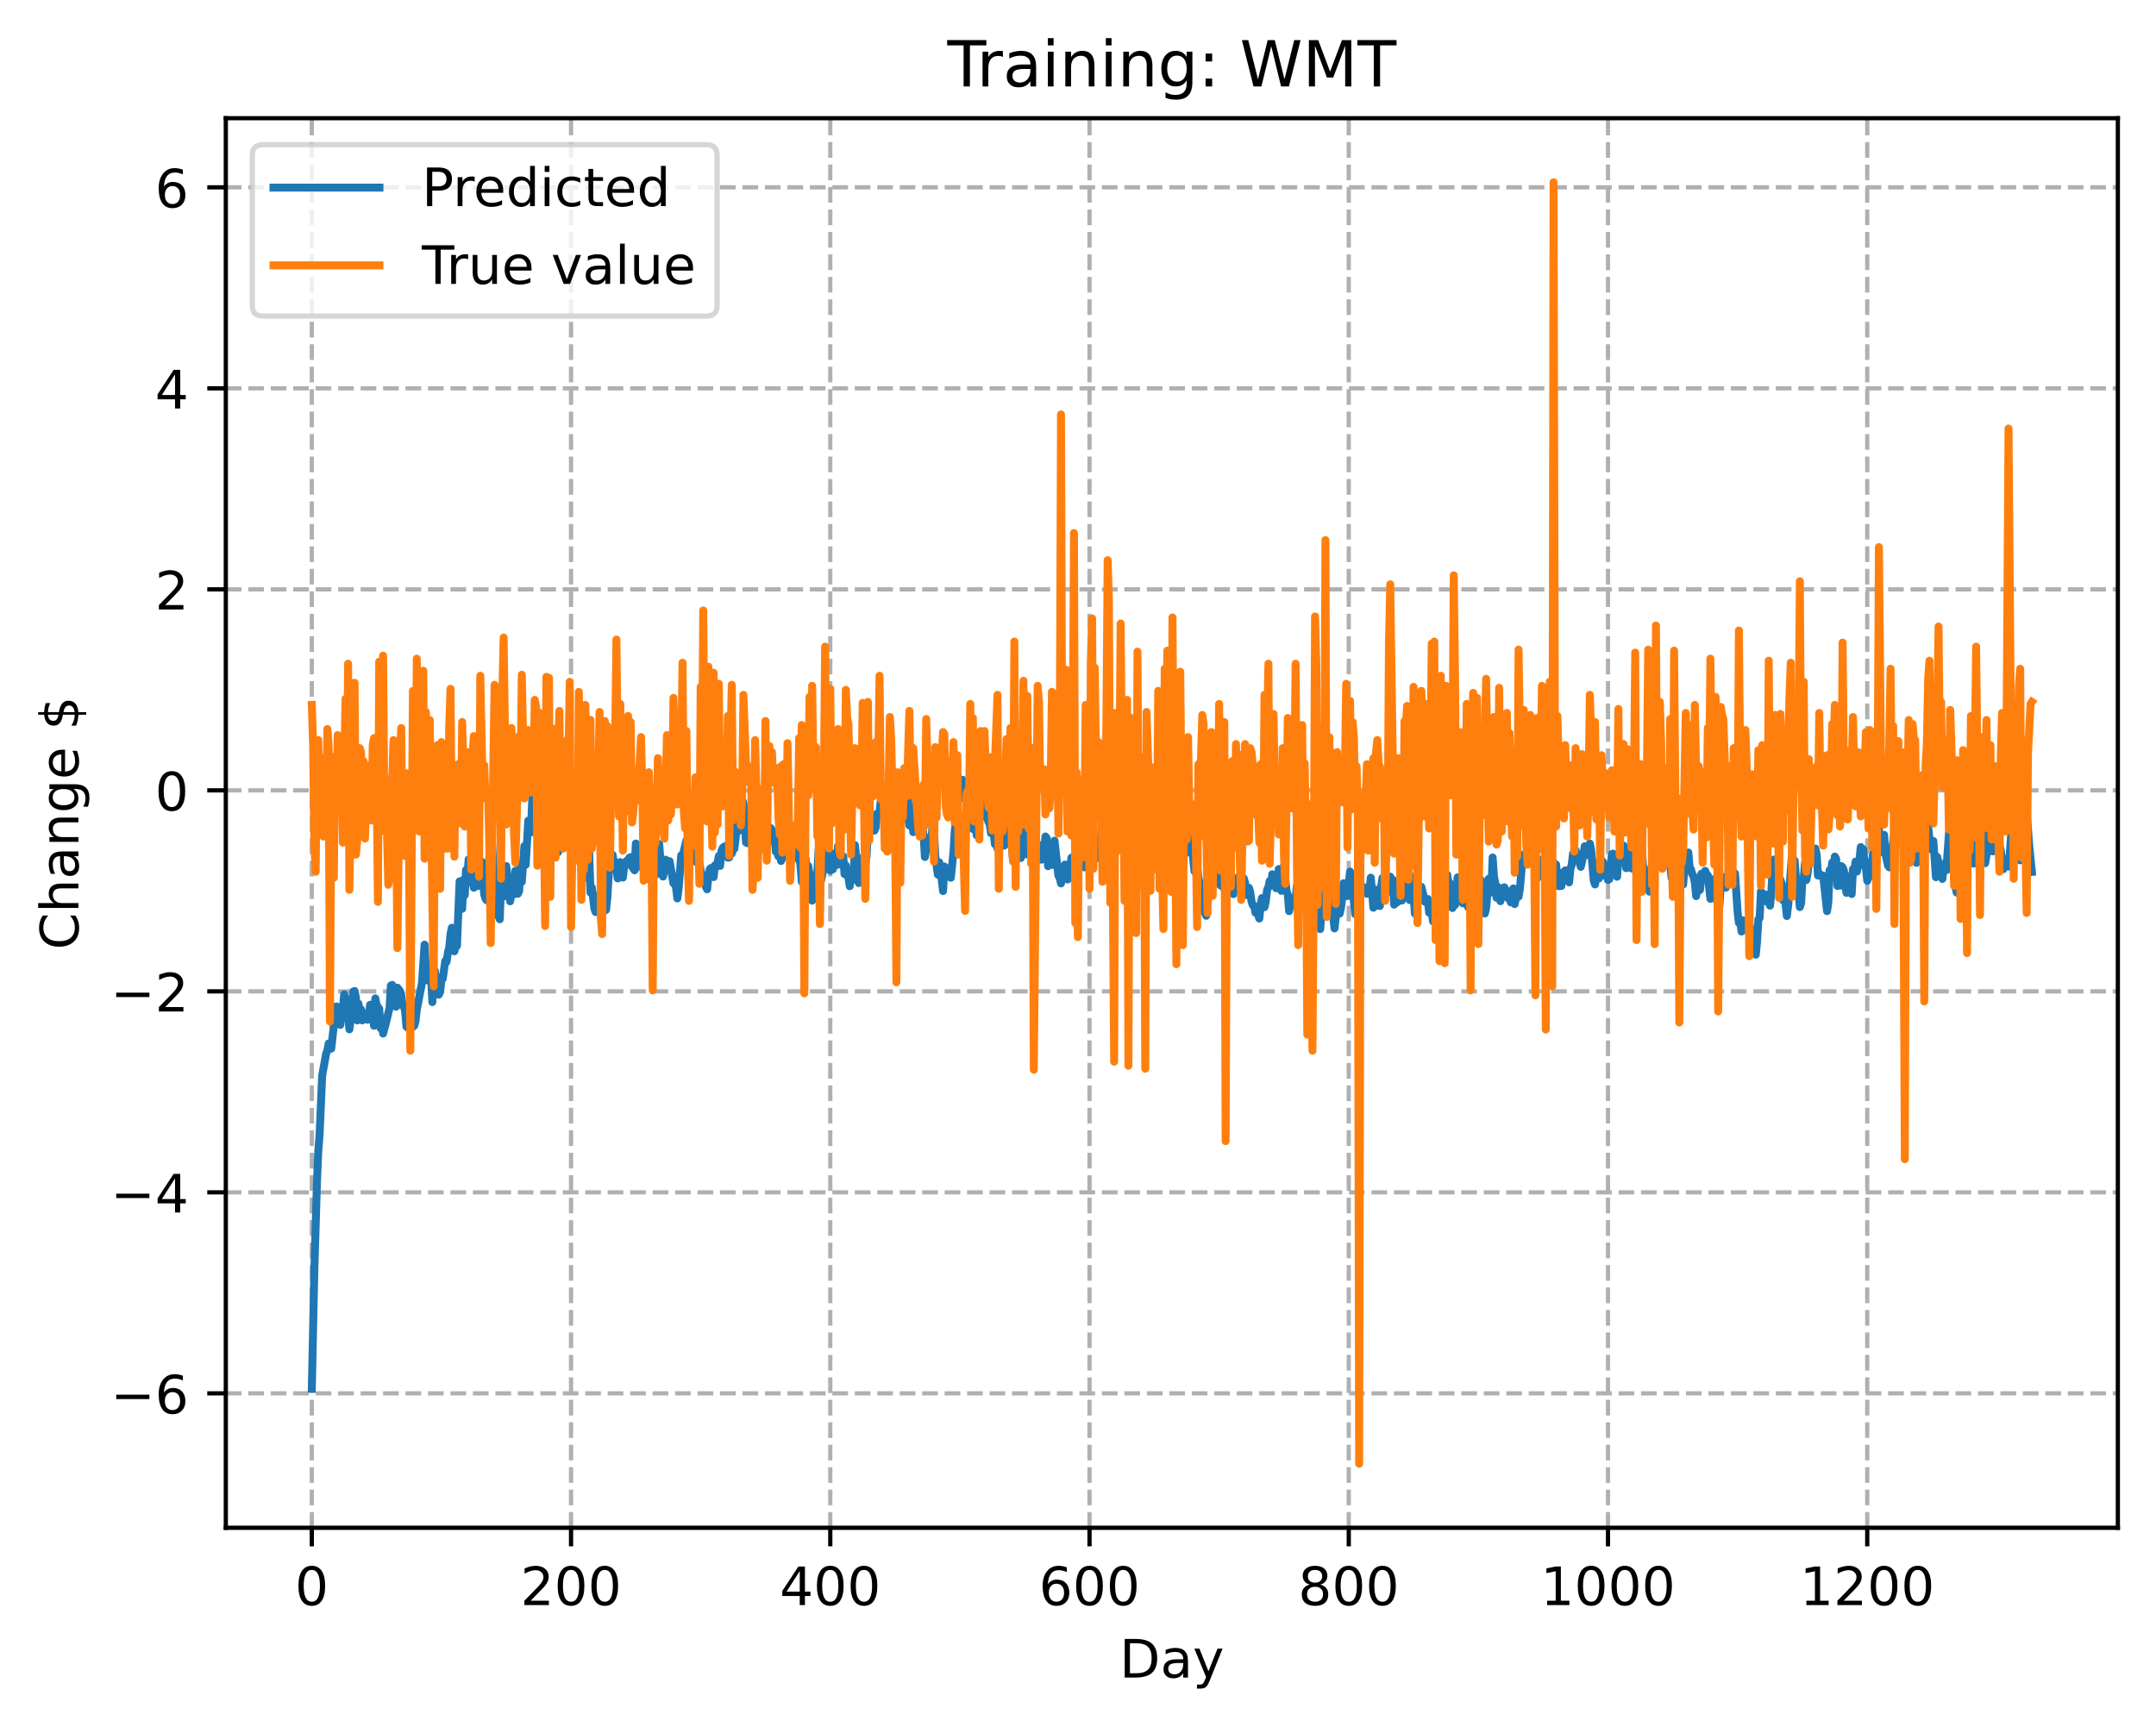<?xml version="1.0" encoding="utf-8" standalone="no"?>
<!DOCTYPE svg PUBLIC "-//W3C//DTD SVG 1.1//EN"
  "http://www.w3.org/Graphics/SVG/1.1/DTD/svg11.dtd">
<!-- Created with matplotlib (https://matplotlib.org/) -->
<svg height="325.986pt" version="1.1" viewBox="0 0 406.94 325.986" width="406.94pt" xmlns="http://www.w3.org/2000/svg" xmlns:xlink="http://www.w3.org/1999/xlink">
 <defs>
  <style type="text/css">
*{stroke-linecap:butt;stroke-linejoin:round;}
  </style>
 </defs>
 <g id="figure_1">
  <g id="patch_1">
   <path d="M 0 325.986 
L 406.94 325.986 
L 406.94 0 
L 0 0 
z
" style="fill:#ffffff;"/>
  </g>
  <g id="axes_1">
   <g id="patch_2">
    <path d="M 42.62 288.43 
L 399.74 288.43 
L 399.74 22.318 
L 42.62 22.318 
z
" style="fill:#ffffff;"/>
   </g>
   <g id="matplotlib.axis_1">
    <g id="xtick_1">
     <g id="line2d_1">
      <path clip-path="url(#pa1a8f8857a)" d="M 58.853 288.43 
L 58.853 22.318 
" style="fill:none;stroke:#b0b0b0;stroke-dasharray:2.96,1.28;stroke-dashoffset:0;stroke-width:0.8;"/>
     </g>
     <g id="line2d_2">
      <defs>
       <path d="M 0 0 
L 0 3.5 
" id="m1271caffbf" style="stroke:#000000;stroke-width:0.8;"/>
      </defs>
      <g>
       <use style="stroke:#000000;stroke-width:0.8;" x="58.853" xlink:href="#m1271caffbf" y="288.43"/>
      </g>
     </g>
     <g id="text_1">
      <!-- 0 -->
      <defs>
       <path d="M 31.781 66.406 
Q 24.172 66.406 20.328 58.906 
Q 16.5 51.422 16.5 36.375 
Q 16.5 21.391 20.328 13.891 
Q 24.172 6.391 31.781 6.391 
Q 39.453 6.391 43.281 13.891 
Q 47.125 21.391 47.125 36.375 
Q 47.125 51.422 43.281 58.906 
Q 39.453 66.406 31.781 66.406 
z
M 31.781 74.219 
Q 44.047 74.219 50.516 64.516 
Q 56.984 54.828 56.984 36.375 
Q 56.984 17.969 50.516 8.266 
Q 44.047 -1.422 31.781 -1.422 
Q 19.531 -1.422 13.062 8.266 
Q 6.594 17.969 6.594 36.375 
Q 6.594 54.828 13.062 64.516 
Q 19.531 74.219 31.781 74.219 
z
" id="DejaVuSans-48"/>
      </defs>
      <g transform="translate(55.672 303.029)scale(0.1 -0.1)">
       <use xlink:href="#DejaVuSans-48"/>
      </g>
     </g>
    </g>
    <g id="xtick_2">
     <g id="line2d_3">
      <path clip-path="url(#pa1a8f8857a)" d="M 107.784 288.43 
L 107.784 22.318 
" style="fill:none;stroke:#b0b0b0;stroke-dasharray:2.96,1.28;stroke-dashoffset:0;stroke-width:0.8;"/>
     </g>
     <g id="line2d_4">
      <g>
       <use style="stroke:#000000;stroke-width:0.8;" x="107.784" xlink:href="#m1271caffbf" y="288.43"/>
      </g>
     </g>
     <g id="text_2">
      <!-- 200 -->
      <defs>
       <path d="M 19.188 8.297 
L 53.609 8.297 
L 53.609 0 
L 7.328 0 
L 7.328 8.297 
Q 12.938 14.109 22.625 23.891 
Q 32.328 33.688 34.812 36.531 
Q 39.547 41.844 41.422 45.531 
Q 43.312 49.219 43.312 52.781 
Q 43.312 58.594 39.234 62.25 
Q 35.156 65.922 28.609 65.922 
Q 23.969 65.922 18.812 64.312 
Q 13.672 62.703 7.812 59.422 
L 7.812 69.391 
Q 13.766 71.781 18.938 73 
Q 24.125 74.219 28.422 74.219 
Q 39.75 74.219 46.484 68.547 
Q 53.219 62.891 53.219 53.422 
Q 53.219 48.922 51.531 44.891 
Q 49.859 40.875 45.406 35.406 
Q 44.188 33.984 37.641 27.219 
Q 31.109 20.453 19.188 8.297 
z
" id="DejaVuSans-50"/>
      </defs>
      <g transform="translate(98.24 303.029)scale(0.1 -0.1)">
       <use xlink:href="#DejaVuSans-50"/>
       <use x="63.623" xlink:href="#DejaVuSans-48"/>
       <use x="127.246" xlink:href="#DejaVuSans-48"/>
      </g>
     </g>
    </g>
    <g id="xtick_3">
     <g id="line2d_5">
      <path clip-path="url(#pa1a8f8857a)" d="M 156.714 288.43 
L 156.714 22.318 
" style="fill:none;stroke:#b0b0b0;stroke-dasharray:2.96,1.28;stroke-dashoffset:0;stroke-width:0.8;"/>
     </g>
     <g id="line2d_6">
      <g>
       <use style="stroke:#000000;stroke-width:0.8;" x="156.714" xlink:href="#m1271caffbf" y="288.43"/>
      </g>
     </g>
     <g id="text_3">
      <!-- 400 -->
      <defs>
       <path d="M 37.797 64.312 
L 12.891 25.391 
L 37.797 25.391 
z
M 35.203 72.906 
L 47.609 72.906 
L 47.609 25.391 
L 58.016 25.391 
L 58.016 17.188 
L 47.609 17.188 
L 47.609 0 
L 37.797 0 
L 37.797 17.188 
L 4.891 17.188 
L 4.891 26.703 
z
" id="DejaVuSans-52"/>
      </defs>
      <g transform="translate(147.17 303.029)scale(0.1 -0.1)">
       <use xlink:href="#DejaVuSans-52"/>
       <use x="63.623" xlink:href="#DejaVuSans-48"/>
       <use x="127.246" xlink:href="#DejaVuSans-48"/>
      </g>
     </g>
    </g>
    <g id="xtick_4">
     <g id="line2d_7">
      <path clip-path="url(#pa1a8f8857a)" d="M 205.645 288.43 
L 205.645 22.318 
" style="fill:none;stroke:#b0b0b0;stroke-dasharray:2.96,1.28;stroke-dashoffset:0;stroke-width:0.8;"/>
     </g>
     <g id="line2d_8">
      <g>
       <use style="stroke:#000000;stroke-width:0.8;" x="205.645" xlink:href="#m1271caffbf" y="288.43"/>
      </g>
     </g>
     <g id="text_4">
      <!-- 600 -->
      <defs>
       <path d="M 33.016 40.375 
Q 26.375 40.375 22.484 35.828 
Q 18.609 31.297 18.609 23.391 
Q 18.609 15.531 22.484 10.953 
Q 26.375 6.391 33.016 6.391 
Q 39.656 6.391 43.531 10.953 
Q 47.406 15.531 47.406 23.391 
Q 47.406 31.297 43.531 35.828 
Q 39.656 40.375 33.016 40.375 
z
M 52.594 71.297 
L 52.594 62.312 
Q 48.875 64.062 45.094 64.984 
Q 41.312 65.922 37.594 65.922 
Q 27.828 65.922 22.672 59.328 
Q 17.531 52.734 16.797 39.406 
Q 19.672 43.656 24.016 45.922 
Q 28.375 48.188 33.594 48.188 
Q 44.578 48.188 50.953 41.516 
Q 57.328 34.859 57.328 23.391 
Q 57.328 12.156 50.688 5.359 
Q 44.047 -1.422 33.016 -1.422 
Q 20.359 -1.422 13.672 8.266 
Q 6.984 17.969 6.984 36.375 
Q 6.984 53.656 15.188 63.938 
Q 23.391 74.219 37.203 74.219 
Q 40.922 74.219 44.703 73.484 
Q 48.484 72.75 52.594 71.297 
z
" id="DejaVuSans-54"/>
      </defs>
      <g transform="translate(196.101 303.029)scale(0.1 -0.1)">
       <use xlink:href="#DejaVuSans-54"/>
       <use x="63.623" xlink:href="#DejaVuSans-48"/>
       <use x="127.246" xlink:href="#DejaVuSans-48"/>
      </g>
     </g>
    </g>
    <g id="xtick_5">
     <g id="line2d_9">
      <path clip-path="url(#pa1a8f8857a)" d="M 254.575 288.43 
L 254.575 22.318 
" style="fill:none;stroke:#b0b0b0;stroke-dasharray:2.96,1.28;stroke-dashoffset:0;stroke-width:0.8;"/>
     </g>
     <g id="line2d_10">
      <g>
       <use style="stroke:#000000;stroke-width:0.8;" x="254.575" xlink:href="#m1271caffbf" y="288.43"/>
      </g>
     </g>
     <g id="text_5">
      <!-- 800 -->
      <defs>
       <path d="M 31.781 34.625 
Q 24.75 34.625 20.719 30.859 
Q 16.703 27.094 16.703 20.516 
Q 16.703 13.922 20.719 10.156 
Q 24.75 6.391 31.781 6.391 
Q 38.812 6.391 42.859 10.172 
Q 46.922 13.969 46.922 20.516 
Q 46.922 27.094 42.891 30.859 
Q 38.875 34.625 31.781 34.625 
z
M 21.922 38.812 
Q 15.578 40.375 12.031 44.719 
Q 8.5 49.078 8.5 55.328 
Q 8.5 64.062 14.719 69.141 
Q 20.953 74.219 31.781 74.219 
Q 42.672 74.219 48.875 69.141 
Q 55.078 64.062 55.078 55.328 
Q 55.078 49.078 51.531 44.719 
Q 48 40.375 41.703 38.812 
Q 48.828 37.156 52.797 32.312 
Q 56.781 27.484 56.781 20.516 
Q 56.781 9.906 50.312 4.234 
Q 43.844 -1.422 31.781 -1.422 
Q 19.734 -1.422 13.25 4.234 
Q 6.781 9.906 6.781 20.516 
Q 6.781 27.484 10.781 32.312 
Q 14.797 37.156 21.922 38.812 
z
M 18.312 54.391 
Q 18.312 48.734 21.844 45.562 
Q 25.391 42.391 31.781 42.391 
Q 38.141 42.391 41.719 45.562 
Q 45.312 48.734 45.312 54.391 
Q 45.312 60.062 41.719 63.234 
Q 38.141 66.406 31.781 66.406 
Q 25.391 66.406 21.844 63.234 
Q 18.312 60.062 18.312 54.391 
z
" id="DejaVuSans-56"/>
      </defs>
      <g transform="translate(245.032 303.029)scale(0.1 -0.1)">
       <use xlink:href="#DejaVuSans-56"/>
       <use x="63.623" xlink:href="#DejaVuSans-48"/>
       <use x="127.246" xlink:href="#DejaVuSans-48"/>
      </g>
     </g>
    </g>
    <g id="xtick_6">
     <g id="line2d_11">
      <path clip-path="url(#pa1a8f8857a)" d="M 303.506 288.43 
L 303.506 22.318 
" style="fill:none;stroke:#b0b0b0;stroke-dasharray:2.96,1.28;stroke-dashoffset:0;stroke-width:0.8;"/>
     </g>
     <g id="line2d_12">
      <g>
       <use style="stroke:#000000;stroke-width:0.8;" x="303.506" xlink:href="#m1271caffbf" y="288.43"/>
      </g>
     </g>
     <g id="text_6">
      <!-- 1000 -->
      <defs>
       <path d="M 12.406 8.297 
L 28.516 8.297 
L 28.516 63.922 
L 10.984 60.406 
L 10.984 69.391 
L 28.422 72.906 
L 38.281 72.906 
L 38.281 8.297 
L 54.391 8.297 
L 54.391 0 
L 12.406 0 
z
" id="DejaVuSans-49"/>
      </defs>
      <g transform="translate(290.781 303.029)scale(0.1 -0.1)">
       <use xlink:href="#DejaVuSans-49"/>
       <use x="63.623" xlink:href="#DejaVuSans-48"/>
       <use x="127.246" xlink:href="#DejaVuSans-48"/>
       <use x="190.869" xlink:href="#DejaVuSans-48"/>
      </g>
     </g>
    </g>
    <g id="xtick_7">
     <g id="line2d_13">
      <path clip-path="url(#pa1a8f8857a)" d="M 352.437 288.43 
L 352.437 22.318 
" style="fill:none;stroke:#b0b0b0;stroke-dasharray:2.96,1.28;stroke-dashoffset:0;stroke-width:0.8;"/>
     </g>
     <g id="line2d_14">
      <g>
       <use style="stroke:#000000;stroke-width:0.8;" x="352.437" xlink:href="#m1271caffbf" y="288.43"/>
      </g>
     </g>
     <g id="text_7">
      <!-- 1200 -->
      <g transform="translate(339.712 303.029)scale(0.1 -0.1)">
       <use xlink:href="#DejaVuSans-49"/>
       <use x="63.623" xlink:href="#DejaVuSans-50"/>
       <use x="127.246" xlink:href="#DejaVuSans-48"/>
       <use x="190.869" xlink:href="#DejaVuSans-48"/>
      </g>
     </g>
    </g>
    <g id="text_8">
     <!-- Day -->
     <defs>
      <path d="M 19.672 64.797 
L 19.672 8.109 
L 31.594 8.109 
Q 46.688 8.109 53.688 14.938 
Q 60.688 21.781 60.688 36.531 
Q 60.688 51.172 53.688 57.984 
Q 46.688 64.797 31.594 64.797 
z
M 9.812 72.906 
L 30.078 72.906 
Q 51.266 72.906 61.172 64.094 
Q 71.094 55.281 71.094 36.531 
Q 71.094 17.672 61.125 8.828 
Q 51.172 0 30.078 0 
L 9.812 0 
z
" id="DejaVuSans-68"/>
      <path d="M 34.281 27.484 
Q 23.391 27.484 19.188 25 
Q 14.984 22.516 14.984 16.5 
Q 14.984 11.719 18.141 8.906 
Q 21.297 6.109 26.703 6.109 
Q 34.188 6.109 38.703 11.406 
Q 43.219 16.703 43.219 25.484 
L 43.219 27.484 
z
M 52.203 31.203 
L 52.203 0 
L 43.219 0 
L 43.219 8.297 
Q 40.141 3.328 35.547 0.953 
Q 30.953 -1.422 24.312 -1.422 
Q 15.922 -1.422 10.953 3.297 
Q 6 8.016 6 15.922 
Q 6 25.141 12.172 29.828 
Q 18.359 34.516 30.609 34.516 
L 43.219 34.516 
L 43.219 35.406 
Q 43.219 41.609 39.141 45 
Q 35.062 48.391 27.688 48.391 
Q 23 48.391 18.547 47.266 
Q 14.109 46.141 10.016 43.891 
L 10.016 52.203 
Q 14.938 54.109 19.578 55.047 
Q 24.219 56 28.609 56 
Q 40.484 56 46.344 49.844 
Q 52.203 43.703 52.203 31.203 
z
" id="DejaVuSans-97"/>
      <path d="M 32.172 -5.078 
Q 28.375 -14.844 24.75 -17.812 
Q 21.141 -20.797 15.094 -20.797 
L 7.906 -20.797 
L 7.906 -13.281 
L 13.188 -13.281 
Q 16.891 -13.281 18.938 -11.516 
Q 21 -9.766 23.484 -3.219 
L 25.094 0.875 
L 2.984 54.688 
L 12.5 54.688 
L 29.594 11.922 
L 46.688 54.688 
L 56.203 54.688 
z
" id="DejaVuSans-121"/>
     </defs>
     <g transform="translate(211.307 316.707)scale(0.1 -0.1)">
      <use xlink:href="#DejaVuSans-68"/>
      <use x="77.002" xlink:href="#DejaVuSans-97"/>
      <use x="138.281" xlink:href="#DejaVuSans-121"/>
     </g>
    </g>
   </g>
   <g id="matplotlib.axis_2">
    <g id="ytick_1">
     <g id="line2d_15">
      <path clip-path="url(#pa1a8f8857a)" d="M 42.62 263.052 
L 399.74 263.052 
" style="fill:none;stroke:#b0b0b0;stroke-dasharray:2.96,1.28;stroke-dashoffset:0;stroke-width:0.8;"/>
     </g>
     <g id="line2d_16">
      <defs>
       <path d="M 0 0 
L -3.5 0 
" id="m5a123f6e23" style="stroke:#000000;stroke-width:0.8;"/>
      </defs>
      <g>
       <use style="stroke:#000000;stroke-width:0.8;" x="42.62" xlink:href="#m5a123f6e23" y="263.052"/>
      </g>
     </g>
     <g id="text_9">
      <!-- −6 -->
      <defs>
       <path d="M 10.594 35.5 
L 73.188 35.5 
L 73.188 27.203 
L 10.594 27.203 
z
" id="DejaVuSans-8722"/>
      </defs>
      <g transform="translate(20.878 266.851)scale(0.1 -0.1)">
       <use xlink:href="#DejaVuSans-8722"/>
       <use x="83.789" xlink:href="#DejaVuSans-54"/>
      </g>
     </g>
    </g>
    <g id="ytick_2">
     <g id="line2d_17">
      <path clip-path="url(#pa1a8f8857a)" d="M 42.62 225.104 
L 399.74 225.104 
" style="fill:none;stroke:#b0b0b0;stroke-dasharray:2.96,1.28;stroke-dashoffset:0;stroke-width:0.8;"/>
     </g>
     <g id="line2d_18">
      <g>
       <use style="stroke:#000000;stroke-width:0.8;" x="42.62" xlink:href="#m5a123f6e23" y="225.104"/>
      </g>
     </g>
     <g id="text_10">
      <!-- −4 -->
      <g transform="translate(20.878 228.903)scale(0.1 -0.1)">
       <use xlink:href="#DejaVuSans-8722"/>
       <use x="83.789" xlink:href="#DejaVuSans-52"/>
      </g>
     </g>
    </g>
    <g id="ytick_3">
     <g id="line2d_19">
      <path clip-path="url(#pa1a8f8857a)" d="M 42.62 187.156 
L 399.74 187.156 
" style="fill:none;stroke:#b0b0b0;stroke-dasharray:2.96,1.28;stroke-dashoffset:0;stroke-width:0.8;"/>
     </g>
     <g id="line2d_20">
      <g>
       <use style="stroke:#000000;stroke-width:0.8;" x="42.62" xlink:href="#m5a123f6e23" y="187.156"/>
      </g>
     </g>
     <g id="text_11">
      <!-- −2 -->
      <g transform="translate(20.878 190.955)scale(0.1 -0.1)">
       <use xlink:href="#DejaVuSans-8722"/>
       <use x="83.789" xlink:href="#DejaVuSans-50"/>
      </g>
     </g>
    </g>
    <g id="ytick_4">
     <g id="line2d_21">
      <path clip-path="url(#pa1a8f8857a)" d="M 42.62 149.208 
L 399.74 149.208 
" style="fill:none;stroke:#b0b0b0;stroke-dasharray:2.96,1.28;stroke-dashoffset:0;stroke-width:0.8;"/>
     </g>
     <g id="line2d_22">
      <g>
       <use style="stroke:#000000;stroke-width:0.8;" x="42.62" xlink:href="#m5a123f6e23" y="149.208"/>
      </g>
     </g>
     <g id="text_12">
      <!-- 0 -->
      <g transform="translate(29.258 153.007)scale(0.1 -0.1)">
       <use xlink:href="#DejaVuSans-48"/>
      </g>
     </g>
    </g>
    <g id="ytick_5">
     <g id="line2d_23">
      <path clip-path="url(#pa1a8f8857a)" d="M 42.62 111.259 
L 399.74 111.259 
" style="fill:none;stroke:#b0b0b0;stroke-dasharray:2.96,1.28;stroke-dashoffset:0;stroke-width:0.8;"/>
     </g>
     <g id="line2d_24">
      <g>
       <use style="stroke:#000000;stroke-width:0.8;" x="42.62" xlink:href="#m5a123f6e23" y="111.259"/>
      </g>
     </g>
     <g id="text_13">
      <!-- 2 -->
      <g transform="translate(29.258 115.059)scale(0.1 -0.1)">
       <use xlink:href="#DejaVuSans-50"/>
      </g>
     </g>
    </g>
    <g id="ytick_6">
     <g id="line2d_25">
      <path clip-path="url(#pa1a8f8857a)" d="M 42.62 73.311 
L 399.74 73.311 
" style="fill:none;stroke:#b0b0b0;stroke-dasharray:2.96,1.28;stroke-dashoffset:0;stroke-width:0.8;"/>
     </g>
     <g id="line2d_26">
      <g>
       <use style="stroke:#000000;stroke-width:0.8;" x="42.62" xlink:href="#m5a123f6e23" y="73.311"/>
      </g>
     </g>
     <g id="text_14">
      <!-- 4 -->
      <g transform="translate(29.258 77.11)scale(0.1 -0.1)">
       <use xlink:href="#DejaVuSans-52"/>
      </g>
     </g>
    </g>
    <g id="ytick_7">
     <g id="line2d_27">
      <path clip-path="url(#pa1a8f8857a)" d="M 42.62 35.363 
L 399.74 35.363 
" style="fill:none;stroke:#b0b0b0;stroke-dasharray:2.96,1.28;stroke-dashoffset:0;stroke-width:0.8;"/>
     </g>
     <g id="line2d_28">
      <g>
       <use style="stroke:#000000;stroke-width:0.8;" x="42.62" xlink:href="#m5a123f6e23" y="35.363"/>
      </g>
     </g>
     <g id="text_15">
      <!-- 6 -->
      <g transform="translate(29.258 39.162)scale(0.1 -0.1)">
       <use xlink:href="#DejaVuSans-54"/>
      </g>
     </g>
    </g>
    <g id="text_16">
     <!-- Change $ -->
     <defs>
      <path d="M 64.406 67.281 
L 64.406 56.891 
Q 59.422 61.531 53.781 63.812 
Q 48.141 66.109 41.797 66.109 
Q 29.297 66.109 22.656 58.469 
Q 16.016 50.828 16.016 36.375 
Q 16.016 21.969 22.656 14.328 
Q 29.297 6.688 41.797 6.688 
Q 48.141 6.688 53.781 8.984 
Q 59.422 11.281 64.406 15.922 
L 64.406 5.609 
Q 59.234 2.094 53.438 0.328 
Q 47.656 -1.422 41.219 -1.422 
Q 24.656 -1.422 15.125 8.703 
Q 5.609 18.844 5.609 36.375 
Q 5.609 53.953 15.125 64.078 
Q 24.656 74.219 41.219 74.219 
Q 47.75 74.219 53.531 72.484 
Q 59.328 70.75 64.406 67.281 
z
" id="DejaVuSans-67"/>
      <path d="M 54.891 33.016 
L 54.891 0 
L 45.906 0 
L 45.906 32.719 
Q 45.906 40.484 42.875 44.328 
Q 39.844 48.188 33.797 48.188 
Q 26.516 48.188 22.312 43.547 
Q 18.109 38.922 18.109 30.906 
L 18.109 0 
L 9.078 0 
L 9.078 75.984 
L 18.109 75.984 
L 18.109 46.188 
Q 21.344 51.125 25.703 53.562 
Q 30.078 56 35.797 56 
Q 45.219 56 50.047 50.172 
Q 54.891 44.344 54.891 33.016 
z
" id="DejaVuSans-104"/>
      <path d="M 54.891 33.016 
L 54.891 0 
L 45.906 0 
L 45.906 32.719 
Q 45.906 40.484 42.875 44.328 
Q 39.844 48.188 33.797 48.188 
Q 26.516 48.188 22.312 43.547 
Q 18.109 38.922 18.109 30.906 
L 18.109 0 
L 9.078 0 
L 9.078 54.688 
L 18.109 54.688 
L 18.109 46.188 
Q 21.344 51.125 25.703 53.562 
Q 30.078 56 35.797 56 
Q 45.219 56 50.047 50.172 
Q 54.891 44.344 54.891 33.016 
z
" id="DejaVuSans-110"/>
      <path d="M 45.406 27.984 
Q 45.406 37.75 41.375 43.109 
Q 37.359 48.484 30.078 48.484 
Q 22.859 48.484 18.828 43.109 
Q 14.797 37.75 14.797 27.984 
Q 14.797 18.266 18.828 12.891 
Q 22.859 7.516 30.078 7.516 
Q 37.359 7.516 41.375 12.891 
Q 45.406 18.266 45.406 27.984 
z
M 54.391 6.781 
Q 54.391 -7.172 48.188 -13.984 
Q 42 -20.797 29.203 -20.797 
Q 24.469 -20.797 20.266 -20.094 
Q 16.062 -19.391 12.109 -17.922 
L 12.109 -9.188 
Q 16.062 -11.328 19.922 -12.344 
Q 23.781 -13.375 27.781 -13.375 
Q 36.625 -13.375 41.016 -8.766 
Q 45.406 -4.156 45.406 5.172 
L 45.406 9.625 
Q 42.625 4.781 38.281 2.391 
Q 33.938 0 27.875 0 
Q 17.828 0 11.672 7.656 
Q 5.516 15.328 5.516 27.984 
Q 5.516 40.672 11.672 48.328 
Q 17.828 56 27.875 56 
Q 33.938 56 38.281 53.609 
Q 42.625 51.219 45.406 46.391 
L 45.406 54.688 
L 54.391 54.688 
z
" id="DejaVuSans-103"/>
      <path d="M 56.203 29.594 
L 56.203 25.203 
L 14.891 25.203 
Q 15.484 15.922 20.484 11.062 
Q 25.484 6.203 34.422 6.203 
Q 39.594 6.203 44.453 7.469 
Q 49.312 8.734 54.109 11.281 
L 54.109 2.781 
Q 49.266 0.734 44.188 -0.344 
Q 39.109 -1.422 33.891 -1.422 
Q 20.797 -1.422 13.156 6.188 
Q 5.516 13.812 5.516 26.812 
Q 5.516 40.234 12.766 48.109 
Q 20.016 56 32.328 56 
Q 43.359 56 49.781 48.891 
Q 56.203 41.797 56.203 29.594 
z
M 47.219 32.234 
Q 47.125 39.594 43.094 43.984 
Q 39.062 48.391 32.422 48.391 
Q 24.906 48.391 20.391 44.141 
Q 15.875 39.891 15.188 32.172 
z
" id="DejaVuSans-101"/>
      <path id="DejaVuSans-32"/>
      <path d="M 33.797 -14.703 
L 28.906 -14.703 
L 28.859 0 
Q 23.734 0.094 18.609 1.188 
Q 13.484 2.297 8.297 4.5 
L 8.297 13.281 
Q 13.281 10.156 18.375 8.562 
Q 23.484 6.984 28.906 6.938 
L 28.906 29.203 
Q 18.109 30.953 13.203 35.156 
Q 8.297 39.359 8.297 46.688 
Q 8.297 54.641 13.625 59.219 
Q 18.953 63.812 28.906 64.5 
L 28.906 75.984 
L 33.797 75.984 
L 33.797 64.656 
Q 38.328 64.453 42.578 63.688 
Q 46.828 62.938 50.875 61.625 
L 50.875 53.078 
Q 46.828 55.125 42.547 56.25 
Q 38.281 57.375 33.797 57.562 
L 33.797 36.719 
Q 44.875 35.016 50.094 30.609 
Q 55.328 26.219 55.328 18.609 
Q 55.328 10.359 49.781 5.594 
Q 44.234 0.828 33.797 0.094 
z
M 28.906 37.594 
L 28.906 57.625 
Q 23.25 56.984 20.266 54.391 
Q 17.281 51.812 17.281 47.516 
Q 17.281 43.312 20.031 40.969 
Q 22.797 38.625 28.906 37.594 
z
M 33.797 28.219 
L 33.797 7.078 
Q 39.984 7.906 43.141 10.594 
Q 46.297 13.281 46.297 17.672 
Q 46.297 21.969 43.281 24.5 
Q 40.281 27.047 33.797 28.219 
z
" id="DejaVuSans-36"/>
     </defs>
     <g transform="translate(14.798 179.288)rotate(-90)scale(0.1 -0.1)">
      <use xlink:href="#DejaVuSans-67"/>
      <use x="69.824" xlink:href="#DejaVuSans-104"/>
      <use x="133.203" xlink:href="#DejaVuSans-97"/>
      <use x="194.482" xlink:href="#DejaVuSans-110"/>
      <use x="257.861" xlink:href="#DejaVuSans-103"/>
      <use x="321.338" xlink:href="#DejaVuSans-101"/>
      <use x="382.861" xlink:href="#DejaVuSans-32"/>
      <use x="414.648" xlink:href="#DejaVuSans-36"/>
     </g>
    </g>
   </g>
   <g id="line2d_29">
    <path clip-path="url(#pa1a8f8857a)" d="M 58.853 262.181 
L 59.342 239.392 
L 59.832 223.045 
L 60.076 217.332 
L 60.321 214.219 
L 60.81 203.021 
L 61.3 200.363 
L 61.544 198.953 
L 61.789 198.318 
L 62.034 197.003 
L 62.278 197.954 
L 62.523 197.968 
L 63.257 191.368 
L 63.501 190.008 
L 63.991 191.341 
L 64.235 193.487 
L 64.48 191.312 
L 64.725 190.247 
L 64.969 187.721 
L 65.459 189.261 
L 65.703 191.206 
L 65.948 194.328 
L 66.193 192.364 
L 66.682 187.2 
L 66.927 187.089 
L 67.171 188.332 
L 67.416 192.641 
L 67.661 189.484 
L 67.905 191.202 
L 68.15 190.579 
L 68.395 192.637 
L 68.639 191.801 
L 69.128 191.332 
L 69.373 192.516 
L 69.618 191.618 
L 69.862 189.691 
L 70.107 192.195 
L 70.352 191.522 
L 70.596 193.649 
L 70.841 188.485 
L 71.086 189.775 
L 71.575 190.424 
L 71.82 194.105 
L 72.064 192.682 
L 72.309 195.116 
L 72.798 193.283 
L 73.532 190.295 
L 73.777 186.059 
L 74.022 185.932 
L 74.266 189.564 
L 74.755 190.049 
L 75 186.461 
L 75.489 187.088 
L 75.734 187.784 
L 75.979 189.853 
L 76.223 189.711 
L 76.468 190.991 
L 76.713 193.806 
L 76.957 194.019 
L 77.447 190.829 
L 77.691 192.947 
L 77.936 193.849 
L 78.181 193.66 
L 78.425 192.774 
L 78.67 190.605 
L 79.649 185.555 
L 80.138 178.342 
L 80.383 183.078 
L 80.627 182.654 
L 80.872 185.138 
L 81.116 184.034 
L 81.361 183.851 
L 81.606 189.186 
L 81.85 185.213 
L 82.095 183.322 
L 82.34 185.435 
L 82.584 186.346 
L 82.829 187.778 
L 83.074 187.248 
L 83.318 184.91 
L 83.563 184.785 
L 84.052 181.401 
L 84.297 181.571 
L 84.542 179.836 
L 84.786 178.913 
L 85.031 176.385 
L 85.276 175.156 
L 85.52 178.887 
L 85.765 179.592 
L 86.01 178.607 
L 86.254 178.578 
L 86.743 166.398 
L 87.233 171.581 
L 87.477 166.064 
L 87.722 168.985 
L 87.967 164.241 
L 88.211 165.469 
L 88.456 162.252 
L 88.701 163.817 
L 88.945 166.604 
L 89.19 165.551 
L 89.435 167.588 
L 89.924 160.347 
L 90.169 167.28 
L 90.413 163.411 
L 90.658 166.962 
L 90.903 162.669 
L 91.392 168.843 
L 91.637 169.667 
L 91.881 169.973 
L 92.371 161.439 
L 92.615 160.583 
L 92.86 158.964 
L 93.349 167.207 
L 93.838 172.255 
L 94.328 173.543 
L 94.572 166.715 
L 94.817 169.414 
L 95.062 164.794 
L 95.306 167.475 
L 95.551 163.502 
L 96.285 170.157 
L 96.53 168.627 
L 96.774 165.897 
L 97.019 168.85 
L 97.264 164.393 
L 97.753 168.736 
L 97.998 168.184 
L 98.242 163.026 
L 98.487 166.487 
L 98.976 159.737 
L 99.221 163.268 
L 99.71 154.93 
L 99.955 156.699 
L 100.199 157.178 
L 100.444 151.258 
L 100.689 149.716 
L 100.933 153.588 
L 101.178 151.94 
L 101.423 156.774 
L 101.667 153.007 
L 101.912 153.621 
L 102.157 155.434 
L 102.401 156.094 
L 102.646 155.59 
L 102.891 151.631 
L 103.135 150.771 
L 103.38 153.789 
L 103.869 151.199 
L 104.359 159.297 
L 104.603 156.004 
L 104.848 159.07 
L 105.092 159.566 
L 105.337 160.888 
L 105.582 155.74 
L 105.826 153.685 
L 106.071 153.454 
L 106.316 153.386 
L 106.56 151.852 
L 106.805 154.355 
L 107.05 152.118 
L 107.539 158.527 
L 107.784 155.2 
L 108.028 156.789 
L 108.273 156.848 
L 108.518 160.93 
L 108.762 154.805 
L 109.007 155.435 
L 109.496 152.395 
L 109.986 159.623 
L 110.475 162.586 
L 110.719 165.001 
L 110.964 165.776 
L 111.209 160.984 
L 111.453 168.511 
L 111.698 167.515 
L 112.187 171.551 
L 112.432 172.188 
L 112.677 169.698 
L 112.921 169.032 
L 113.166 170.49 
L 113.411 170.768 
L 113.655 170.422 
L 113.9 171.663 
L 114.145 171.927 
L 114.389 171.762 
L 114.634 169.534 
L 115.123 161.379 
L 115.368 162.705 
L 115.613 161.373 
L 115.857 162.742 
L 116.102 162.742 
L 116.346 163.968 
L 116.591 165.843 
L 116.836 163.364 
L 117.08 162.754 
L 117.325 165.256 
L 117.57 165.676 
L 117.814 163.471 
L 118.059 163.377 
L 118.304 162.487 
L 118.548 162.943 
L 118.793 161.912 
L 119.038 161.814 
L 119.282 163.584 
L 119.772 164.301 
L 120.016 159.248 
L 120.261 161.385 
L 120.506 162.474 
L 120.75 162.756 
L 120.995 163.725 
L 121.24 163.009 
L 121.729 164.266 
L 121.974 165.925 
L 122.218 163.465 
L 122.952 166.301 
L 123.197 163.666 
L 123.441 162.935 
L 123.931 165.035 
L 124.175 161.049 
L 124.42 159.351 
L 124.665 162.466 
L 125.154 165.485 
L 125.399 164.357 
L 125.643 162.303 
L 125.888 163.592 
L 126.133 163.467 
L 126.377 162.584 
L 127.111 166.769 
L 127.356 165.532 
L 127.845 169.615 
L 128.09 167.745 
L 128.579 161.472 
L 128.824 161.67 
L 129.558 158.671 
L 129.802 160.011 
L 130.047 162.24 
L 130.292 161.969 
L 130.781 156.31 
L 131.026 159.053 
L 131.27 160.465 
L 131.515 162.815 
L 131.76 162.087 
L 132.004 162.923 
L 132.494 165.776 
L 132.738 166.392 
L 132.983 166.164 
L 133.228 167.405 
L 133.472 167.888 
L 133.717 165.228 
L 133.962 164.107 
L 134.206 163.87 
L 134.451 165.249 
L 134.695 165.587 
L 134.94 163.351 
L 135.185 163.631 
L 135.429 162.991 
L 135.674 161.603 
L 135.919 163.478 
L 136.163 160.687 
L 136.408 160.079 
L 136.653 159.853 
L 136.897 161.591 
L 137.142 159.621 
L 137.387 161.917 
L 137.631 161.883 
L 137.876 161.151 
L 138.121 161.141 
L 138.365 160.227 
L 138.61 160.223 
L 138.855 158.241 
L 139.099 155.116 
L 139.344 153.568 
L 139.589 156.791 
L 140.078 150.997 
L 140.322 151.52 
L 140.812 159.053 
L 141.056 159.173 
L 141.301 158.896 
L 141.546 157.214 
L 141.79 158.306 
L 142.035 158.406 
L 142.28 158.709 
L 142.524 161.49 
L 142.769 161.827 
L 143.014 161.749 
L 143.503 155.588 
L 143.748 157.011 
L 143.992 159.297 
L 144.237 159.291 
L 144.482 158.931 
L 144.726 159.812 
L 145.46 156.32 
L 145.705 156.722 
L 145.95 158.32 
L 146.194 157.422 
L 146.439 160.792 
L 146.683 160.704 
L 146.928 161.671 
L 147.173 160.587 
L 147.417 162.547 
L 147.662 161.801 
L 147.907 159.411 
L 148.151 159.264 
L 148.396 158.626 
L 148.641 161.762 
L 148.885 161.302 
L 149.13 158.999 
L 149.375 160.709 
L 149.619 160.934 
L 149.864 161.737 
L 150.109 158.094 
L 150.598 162.134 
L 150.843 161.67 
L 151.087 163.333 
L 151.332 166.423 
L 151.577 166.775 
L 151.821 163.53 
L 152.066 162.152 
L 152.31 165.421 
L 152.555 163.487 
L 152.8 165.226 
L 153.289 170.032 
L 153.778 168.109 
L 154.023 165.134 
L 154.268 164.696 
L 154.512 160.407 
L 155.002 166.127 
L 155.491 163.747 
L 155.736 159.448 
L 155.98 161.888 
L 156.225 161.344 
L 156.47 162.032 
L 156.714 164.368 
L 156.959 162.826 
L 157.204 164.107 
L 157.448 161.118 
L 157.693 161.688 
L 157.938 163.314 
L 158.182 159.74 
L 158.427 160.062 
L 158.916 163.293 
L 159.161 161.669 
L 159.405 165.024 
L 159.65 163.377 
L 159.895 165.267 
L 160.139 165.66 
L 160.384 167.311 
L 160.629 164.724 
L 160.873 165.134 
L 161.118 166.075 
L 161.363 159.547 
L 162.097 166.71 
L 162.341 165.312 
L 162.586 165.524 
L 162.831 161.913 
L 163.075 162.728 
L 163.32 162.934 
L 163.565 161.698 
L 163.809 156.618 
L 164.054 154.202 
L 164.298 156.559 
L 164.543 154.736 
L 164.788 156.637 
L 165.032 156.813 
L 165.277 156.253 
L 165.522 153.616 
L 165.766 153.708 
L 166.011 153.432 
L 166.256 151.014 
L 166.5 150.441 
L 166.745 148.886 
L 166.99 149.759 
L 167.234 151.632 
L 167.479 152.633 
L 167.724 155.425 
L 168.213 148.021 
L 168.702 150.672 
L 168.947 149.925 
L 169.192 152.911 
L 169.436 154.46 
L 169.681 148.297 
L 169.926 151.546 
L 170.17 152.558 
L 170.415 154.74 
L 170.904 151.074 
L 171.149 149.508 
L 171.393 150.583 
L 171.638 155.836 
L 171.883 153.808 
L 172.127 154.44 
L 172.372 157.104 
L 172.617 156.317 
L 172.861 152.085 
L 173.106 150.871 
L 174.085 156.07 
L 174.329 157.76 
L 174.574 161.792 
L 174.819 160.235 
L 175.063 159.4 
L 175.308 160.223 
L 175.553 158.029 
L 175.797 158.669 
L 176.042 155.473 
L 176.286 156.641 
L 176.531 161.682 
L 177.02 165.131 
L 177.265 162.786 
L 177.51 164.069 
L 177.999 168.221 
L 178.244 163.587 
L 178.488 164.594 
L 178.733 163.901 
L 178.978 165.053 
L 179.222 165.573 
L 179.467 165.713 
L 179.956 160.975 
L 180.201 156.938 
L 180.446 154.861 
L 180.69 151.269 
L 181.18 150.722 
L 181.424 147.843 
L 181.669 147.208 
L 181.914 149.785 
L 182.158 148.047 
L 182.403 149.975 
L 182.647 153.813 
L 182.892 154.228 
L 183.137 155.396 
L 183.381 154.65 
L 183.626 156.496 
L 184.115 155.983 
L 184.36 157.718 
L 184.605 153.871 
L 184.849 153.76 
L 185.094 149.218 
L 185.339 149.538 
L 185.583 153.249 
L 185.828 153.332 
L 186.073 154.272 
L 186.317 154.265 
L 186.562 155.169 
L 186.807 155.582 
L 187.051 157.301 
L 187.541 157.16 
L 187.785 159.377 
L 188.03 157.841 
L 188.274 160.194 
L 188.519 156.507 
L 188.764 159.662 
L 189.008 158.146 
L 189.253 159.283 
L 189.498 159.661 
L 189.742 158.593 
L 189.987 156.577 
L 190.232 159.181 
L 190.476 159.266 
L 190.721 159.055 
L 190.966 159.724 
L 191.21 162.359 
L 191.455 161.721 
L 191.7 162.513 
L 191.944 161.24 
L 192.434 161.829 
L 192.678 161.987 
L 192.923 161.347 
L 193.168 157.55 
L 193.412 156.933 
L 193.902 161.317 
L 194.146 160.029 
L 194.391 160.159 
L 194.635 158.424 
L 194.88 159.091 
L 195.369 162.244 
L 195.614 159.86 
L 195.859 159.33 
L 196.348 160.515 
L 196.593 162.302 
L 196.837 160.935 
L 197.082 160.645 
L 197.327 157.924 
L 197.571 158.233 
L 197.816 163.526 
L 198.061 161.61 
L 198.305 162.755 
L 198.55 162.789 
L 198.795 163.312 
L 199.039 158.712 
L 199.773 165.332 
L 200.018 165.712 
L 200.262 166.776 
L 200.507 164.806 
L 200.752 165.43 
L 200.996 163.234 
L 201.486 166.036 
L 201.73 165.89 
L 202.22 161.927 
L 202.464 162.128 
L 202.709 161.894 
L 202.954 163.691 
L 203.198 163.209 
L 203.443 163.899 
L 203.688 159.137 
L 203.932 161.506 
L 204.177 162.181 
L 204.422 163.6 
L 204.666 163.741 
L 205.156 155.861 
L 205.4 154.766 
L 205.645 155.461 
L 205.889 159.533 
L 206.134 160.96 
L 206.379 158.29 
L 206.623 158.183 
L 206.868 160.733 
L 207.113 162.023 
L 207.357 161.269 
L 207.602 157.871 
L 207.847 157.511 
L 208.091 154.202 
L 208.825 156.149 
L 209.07 155.296 
L 209.315 155.203 
L 209.559 153.6 
L 209.804 155.09 
L 210.049 155.587 
L 210.538 150.805 
L 211.027 153.201 
L 211.272 153.304 
L 212.25 160.341 
L 212.495 160.694 
L 212.74 161.951 
L 212.984 160.769 
L 213.229 160.72 
L 213.474 162.046 
L 213.718 155.359 
L 213.963 156.89 
L 214.208 157.403 
L 214.452 158.566 
L 214.942 156.772 
L 215.186 157.481 
L 215.431 159.455 
L 216.165 157.326 
L 216.41 154.982 
L 216.654 157.774 
L 216.899 156.873 
L 217.144 158.297 
L 217.388 156.073 
L 217.633 158.792 
L 217.877 157.74 
L 218.122 159.914 
L 218.367 157.609 
L 218.611 156.977 
L 218.856 155.041 
L 219.101 155.072 
L 219.345 157.59 
L 219.59 158.467 
L 219.835 162.823 
L 220.079 164.371 
L 220.324 164.824 
L 220.569 164.646 
L 220.813 165.336 
L 221.058 165.613 
L 221.303 164.087 
L 221.792 165.868 
L 222.037 164.264 
L 222.281 160.812 
L 222.526 162.373 
L 222.771 162.442 
L 223.015 161.066 
L 223.26 162.222 
L 223.505 158.625 
L 223.749 160.587 
L 223.994 160.98 
L 224.238 160.879 
L 224.483 158.359 
L 224.728 157.804 
L 225.462 164.497 
L 225.706 164.114 
L 225.951 163.444 
L 226.196 165.694 
L 226.44 166.871 
L 226.93 171.118 
L 227.664 172.893 
L 228.153 168.444 
L 228.642 165.049 
L 229.132 163.195 
L 229.376 162.898 
L 229.621 165.519 
L 229.865 164.978 
L 230.355 167.136 
L 230.599 167.277 
L 230.844 167.181 
L 231.089 167.837 
L 231.333 165.996 
L 231.578 166.273 
L 231.823 167.723 
L 232.067 165.715 
L 232.557 168.425 
L 232.801 168.792 
L 233.291 166.113 
L 233.535 166.865 
L 233.78 165.516 
L 234.269 167.766 
L 234.759 165.818 
L 235.003 166.649 
L 235.248 168.692 
L 235.493 169.034 
L 235.737 167.614 
L 235.982 168.437 
L 236.226 170.261 
L 236.471 170.897 
L 236.716 170.969 
L 236.96 172.303 
L 237.205 171.998 
L 237.694 173.413 
L 237.939 170.857 
L 238.184 169.549 
L 238.428 170.048 
L 238.673 171.264 
L 238.918 170.145 
L 239.162 167.987 
L 239.407 167.496 
L 239.652 166.315 
L 239.896 167.185 
L 240.141 165.047 
L 240.386 166.904 
L 240.63 165.804 
L 240.875 167.691 
L 241.12 167.145 
L 241.364 164.068 
L 241.853 168.18 
L 242.343 163.456 
L 242.832 168.175 
L 243.077 169.005 
L 243.321 172.016 
L 243.566 169.835 
L 243.811 169.586 
L 244.055 170.953 
L 244.3 170.944 
L 244.545 169.617 
L 244.789 167.177 
L 245.034 170.469 
L 245.279 167.286 
L 246.013 170.461 
L 246.257 170.553 
L 246.502 171.857 
L 246.747 170.064 
L 246.991 171.09 
L 247.236 168.681 
L 247.725 166.698 
L 248.459 170.725 
L 248.704 172.923 
L 248.948 173.912 
L 249.193 175.404 
L 249.682 167.414 
L 249.927 165.04 
L 250.416 170.201 
L 250.661 166.967 
L 250.906 168.453 
L 251.15 171.09 
L 251.395 172.433 
L 251.64 172.992 
L 251.884 175.274 
L 252.129 173.169 
L 252.374 169.69 
L 252.618 170.439 
L 252.863 172.481 
L 253.108 171.313 
L 253.352 169.474 
L 253.597 166.747 
L 254.331 169.181 
L 254.82 164.547 
L 255.065 167.841 
L 255.309 167.989 
L 255.799 172.58 
L 256.043 172.441 
L 256.288 172.047 
L 256.533 169.045 
L 257.022 167.203 
L 257.511 168.176 
L 257.756 167.59 
L 258.001 168.738 
L 258.245 167.614 
L 258.49 168.138 
L 258.735 165.693 
L 259.224 171.368 
L 259.469 170.355 
L 259.713 167.964 
L 260.202 171.02 
L 260.447 171.031 
L 260.692 167.358 
L 260.936 165.757 
L 261.181 167.375 
L 261.426 166.877 
L 261.67 168.577 
L 262.16 167.047 
L 262.404 165.502 
L 262.649 167.28 
L 262.894 166.078 
L 263.138 170.786 
L 263.383 170.227 
L 263.628 170.403 
L 264.362 169.762 
L 264.606 170.01 
L 264.851 167.996 
L 265.34 166.627 
L 265.585 167.943 
L 265.829 166.081 
L 266.074 169.92 
L 266.563 165.507 
L 267.053 172.479 
L 267.297 172.34 
L 267.542 170.004 
L 267.787 169.971 
L 268.031 169.356 
L 268.276 167.422 
L 268.765 169.416 
L 269.01 170.278 
L 269.499 169.718 
L 269.744 172.296 
L 269.989 171.472 
L 270.233 171.962 
L 270.478 173.933 
L 270.723 173.967 
L 270.967 170.346 
L 271.212 170.084 
L 271.457 170.489 
L 272.19 162.949 
L 272.435 162.111 
L 272.68 166.784 
L 272.924 165.336 
L 273.169 165.163 
L 273.414 166.976 
L 273.658 166.728 
L 273.903 168.278 
L 274.148 171.428 
L 274.392 170.865 
L 274.637 170.846 
L 275.126 165.638 
L 275.371 166.522 
L 275.616 168.08 
L 275.86 168.186 
L 276.105 170.541 
L 276.35 167.136 
L 276.594 169.892 
L 276.839 169.238 
L 277.084 171.241 
L 277.328 168.396 
L 277.573 169.424 
L 277.817 168.876 
L 278.062 169.258 
L 278.307 169.146 
L 278.551 170.713 
L 278.796 170.374 
L 279.041 167.734 
L 279.285 168.346 
L 279.53 166.162 
L 279.775 168.527 
L 280.019 169.529 
L 280.264 172.457 
L 280.509 171.379 
L 280.998 165.908 
L 281.243 166.59 
L 281.487 168.47 
L 281.732 161.89 
L 281.977 165.45 
L 282.221 166.746 
L 282.466 169.484 
L 282.711 167.424 
L 282.955 167.675 
L 283.2 170.138 
L 283.445 167.974 
L 283.689 168.293 
L 283.934 167.504 
L 284.178 167.953 
L 284.668 169.618 
L 284.912 168.807 
L 285.157 170.361 
L 285.402 168.206 
L 285.646 167.727 
L 285.891 170.682 
L 286.136 169.447 
L 286.625 169.28 
L 286.87 167.829 
L 287.359 162.227 
L 287.604 161.317 
L 287.848 161.895 
L 288.093 162.069 
L 288.582 159.747 
L 288.827 162.002 
L 289.072 161.107 
L 289.316 161.838 
L 289.561 161.328 
L 290.295 165.675 
L 290.539 165.473 
L 290.784 165.124 
L 291.029 162.308 
L 291.518 165.249 
L 291.763 164.287 
L 292.007 162.283 
L 292.252 161.605 
L 292.497 162.174 
L 292.741 163.854 
L 292.986 162.501 
L 293.231 162.835 
L 293.475 164.121 
L 293.72 163.23 
L 293.965 166.516 
L 294.209 167.304 
L 294.454 166.696 
L 294.699 167.273 
L 294.943 164.746 
L 295.188 165.874 
L 295.433 164.321 
L 295.677 164.624 
L 296.166 166.582 
L 296.411 163.997 
L 296.656 163.271 
L 296.9 161.168 
L 297.145 161.979 
L 297.39 160.535 
L 298.368 163.653 
L 298.858 161.512 
L 299.102 159.76 
L 299.347 161.434 
L 299.592 160.435 
L 299.836 160.279 
L 300.081 159.256 
L 300.326 160.552 
L 300.815 166.248 
L 301.06 166.975 
L 301.304 165.182 
L 301.793 165.846 
L 302.038 161.822 
L 302.283 165.051 
L 302.527 162.666 
L 302.772 163.704 
L 303.017 165.376 
L 303.261 164.027 
L 303.506 166.14 
L 303.751 165.979 
L 304.24 161.242 
L 304.485 161.161 
L 304.974 164.874 
L 305.219 165.521 
L 305.463 161.979 
L 305.708 161.026 
L 306.197 160.46 
L 306.442 159.643 
L 306.687 161.308 
L 306.931 163.896 
L 307.176 163.601 
L 307.42 161.068 
L 307.665 163.814 
L 308.154 164.008 
L 308.399 162.735 
L 308.644 160.48 
L 308.888 161.239 
L 309.133 158.78 
L 309.378 160.208 
L 309.622 160.463 
L 309.867 159.637 
L 310.112 163.478 
L 310.356 163.929 
L 310.601 166.426 
L 310.846 165.094 
L 311.335 168.348 
L 311.58 168.324 
L 311.824 165.918 
L 312.069 165.114 
L 312.314 161.772 
L 312.558 160.304 
L 312.803 163.184 
L 313.048 162.974 
L 313.292 163.467 
L 313.781 158.731 
L 314.026 161.398 
L 314.271 162.513 
L 314.515 161.224 
L 314.76 161.981 
L 315.005 160.751 
L 315.494 165.683 
L 315.739 163.8 
L 315.983 164.502 
L 316.228 164.583 
L 316.473 162.811 
L 316.717 163.048 
L 316.962 165.589 
L 317.207 166.049 
L 317.451 166.122 
L 317.696 166.987 
L 317.941 163.748 
L 318.675 160.951 
L 318.919 163.886 
L 319.164 164.13 
L 319.408 165.046 
L 319.653 165.398 
L 319.898 166.636 
L 320.142 169.18 
L 320.387 167.475 
L 320.632 168.173 
L 320.876 167.992 
L 321.121 164.96 
L 321.366 166.164 
L 321.61 165.519 
L 321.855 164.405 
L 322.1 165.137 
L 322.344 165.248 
L 322.834 169.681 
L 323.078 166.725 
L 323.568 165.946 
L 324.057 170.062 
L 324.302 169.238 
L 324.546 170.866 
L 324.791 167.035 
L 325.036 167.478 
L 325.28 167.497 
L 325.525 165.585 
L 325.769 167.573 
L 326.014 167.017 
L 326.259 164.244 
L 326.503 164.759 
L 326.748 164.387 
L 326.993 164.23 
L 327.237 165.055 
L 327.482 164.909 
L 327.971 172.212 
L 328.216 174.241 
L 328.461 173.669 
L 328.705 175.861 
L 328.95 173.747 
L 329.195 174.182 
L 329.439 175.259 
L 329.684 175.593 
L 330.173 174.388 
L 331.396 180.239 
L 331.641 177.779 
L 331.886 173.556 
L 332.13 173.294 
L 332.375 168.294 
L 332.864 168.981 
L 333.109 168.851 
L 333.354 168.942 
L 333.598 170.31 
L 333.843 169.355 
L 334.088 170.978 
L 334.332 168.568 
L 334.577 164.173 
L 334.822 162.284 
L 335.066 164.803 
L 335.311 163.909 
L 335.556 165.552 
L 335.8 166.059 
L 336.045 166.06 
L 336.29 166.862 
L 336.534 169.963 
L 336.779 168.353 
L 337.268 172.932 
L 337.513 170.894 
L 338.247 161.169 
L 338.491 162.797 
L 338.736 162.482 
L 339.225 169.157 
L 339.47 168.218 
L 339.715 171.248 
L 339.959 170.553 
L 340.204 165.9 
L 340.449 165.831 
L 340.693 162.859 
L 340.938 166.138 
L 341.183 164.842 
L 341.427 162.576 
L 341.672 161.799 
L 341.917 162.053 
L 342.161 160.893 
L 342.406 161.798 
L 342.651 160.187 
L 342.895 161.365 
L 343.14 165.286 
L 343.384 164.885 
L 343.629 165.361 
L 343.874 165.44 
L 344.118 165.303 
L 344.608 169.775 
L 344.852 172.015 
L 345.097 170.313 
L 345.342 164.27 
L 345.586 164.649 
L 345.831 162.832 
L 346.076 165.526 
L 346.32 161.714 
L 346.565 162.167 
L 346.81 167.256 
L 347.054 165.507 
L 347.299 167.194 
L 347.544 163.506 
L 347.788 163.735 
L 348.033 164.344 
L 348.278 167.26 
L 348.522 168.558 
L 349.012 165.412 
L 349.256 165.782 
L 349.501 168.778 
L 349.745 164.066 
L 349.99 164.474 
L 350.235 162.659 
L 350.479 164.563 
L 350.969 162.34 
L 351.213 159.919 
L 351.458 161.592 
L 351.703 160.336 
L 351.947 163.392 
L 352.192 163.896 
L 352.437 166.287 
L 352.681 165.629 
L 352.926 164.015 
L 353.171 163.517 
L 353.66 160.455 
L 353.905 162.616 
L 354.149 162.432 
L 354.394 160.359 
L 354.639 156.596 
L 354.883 160.881 
L 355.128 158.671 
L 355.372 159.931 
L 355.617 157.611 
L 355.862 161.124 
L 356.351 163.406 
L 356.596 163.741 
L 356.84 162.55 
L 357.819 155.482 
L 358.064 156.344 
L 358.308 154.973 
L 358.553 154.618 
L 358.798 154.001 
L 359.042 151.805 
L 359.287 152.408 
L 359.532 152.089 
L 359.776 156.37 
L 360.266 159.424 
L 360.51 158.298 
L 360.755 158.507 
L 361.244 159.052 
L 361.489 159.064 
L 361.733 162.898 
L 362.223 155.625 
L 363.446 151.931 
L 364.425 160.314 
L 364.669 160.263 
L 364.914 158.774 
L 365.403 165.603 
L 365.648 161.782 
L 365.893 162.921 
L 366.137 164.766 
L 366.382 163.098 
L 366.627 165.929 
L 366.871 163.181 
L 367.116 163.118 
L 367.36 164.274 
L 367.85 157.513 
L 368.094 155.518 
L 368.584 163.461 
L 369.073 167.392 
L 369.318 168.508 
L 369.807 162.522 
L 370.052 161.594 
L 370.296 158.669 
L 370.541 159.112 
L 370.786 161.796 
L 371.03 158.221 
L 371.275 159.768 
L 371.52 159.318 
L 372.009 160.646 
L 372.254 160.608 
L 372.498 163.04 
L 372.743 162.552 
L 372.988 158.306 
L 373.232 159.311 
L 373.477 157.969 
L 373.721 160.265 
L 373.966 160.327 
L 374.211 157.583 
L 374.455 159.041 
L 374.7 162.954 
L 375.189 159.891 
L 375.434 154.204 
L 375.679 160.691 
L 375.923 155.099 
L 376.168 160.728 
L 376.413 157.003 
L 376.657 155.081 
L 376.902 158.111 
L 377.147 157.505 
L 377.391 159.57 
L 377.636 160.514 
L 378.125 164.082 
L 378.615 162.372 
L 379.104 163.596 
L 379.348 161.184 
L 379.593 157.618 
L 379.838 158.382 
L 380.082 161.384 
L 380.327 155.107 
L 380.572 157.978 
L 380.816 158.233 
L 381.306 162.416 
L 381.55 160.649 
L 381.795 155.671 
L 382.04 154.897 
L 382.284 152.058 
L 382.529 153.369 
L 383.018 159.703 
L 383.508 164.619 
L 383.508 164.619 
" style="fill:none;stroke:#1f77b4;stroke-linecap:square;stroke-width:1.5;"/>
   </g>
   <g id="line2d_30">
    <path clip-path="url(#pa1a8f8857a)" d="M 58.853 133.08 
L 59.098 140.479 
L 59.342 159.643 
L 59.587 164.577 
L 59.832 141.049 
L 60.076 139.72 
L 60.321 154.331 
L 60.566 154.71 
L 60.81 143.136 
L 61.055 157.936 
L 61.3 152.433 
L 61.544 154.52 
L 61.789 137.633 
L 62.034 140.859 
L 62.278 192.848 
L 62.523 152.243 
L 62.767 143.326 
L 63.012 165.715 
L 63.257 142.756 
L 63.501 153.192 
L 63.746 138.772 
L 63.991 141.808 
L 64.235 150.915 
L 64.48 142.377 
L 64.725 159.074 
L 65.214 131.941 
L 65.459 148.449 
L 65.703 125.3 
L 65.948 167.992 
L 66.437 138.772 
L 66.682 149.018 
L 66.927 128.905 
L 67.171 161.351 
L 67.416 158.884 
L 67.905 141.238 
L 68.15 141.997 
L 68.395 154.9 
L 68.639 143.705 
L 68.884 158.315 
L 69.128 150.536 
L 69.373 153.192 
L 69.618 152.623 
L 69.862 144.464 
L 70.107 154.9 
L 70.352 140.669 
L 70.596 139.341 
L 70.841 141.428 
L 71.086 146.931 
L 71.33 170.269 
L 71.575 124.921 
L 71.82 156.987 
L 72.064 134.028 
L 72.309 123.782 
L 72.554 153.761 
L 72.798 146.931 
L 73.288 167.043 
L 73.532 148.638 
L 73.777 166.095 
L 74.022 148.069 
L 74.266 139.72 
L 74.511 153.192 
L 74.755 150.915 
L 75 178.997 
L 75.489 142.187 
L 75.734 137.444 
L 75.979 161.541 
L 76.223 161.161 
L 76.713 145.982 
L 76.957 161.92 
L 77.202 158.695 
L 77.447 198.351 
L 77.936 130.423 
L 78.181 149.587 
L 78.425 151.295 
L 78.67 124.351 
L 78.915 154.71 
L 79.159 156.987 
L 79.404 129.095 
L 79.649 144.085 
L 79.893 126.628 
L 80.138 162.11 
L 80.383 134.408 
L 80.627 158.125 
L 80.872 150.346 
L 81.116 135.926 
L 81.85 186.207 
L 82.095 147.31 
L 82.34 154.71 
L 82.584 140.669 
L 82.829 143.515 
L 83.074 167.802 
L 83.318 140.1 
L 83.563 155.848 
L 83.808 150.725 
L 84.052 160.213 
L 84.297 145.413 
L 84.542 160.213 
L 84.786 137.444 
L 85.031 130.044 
L 85.276 157.556 
L 85.52 144.274 
L 85.765 161.73 
L 86.01 145.602 
L 86.499 153.192 
L 86.743 144.085 
L 86.988 155.469 
L 87.233 136.305 
L 87.722 156.038 
L 87.967 142.567 
L 88.211 141.997 
L 88.456 150.915 
L 88.701 143.515 
L 88.945 164.197 
L 89.19 142.567 
L 89.435 138.962 
L 89.679 151.864 
L 90.169 138.962 
L 90.413 165.525 
L 90.658 127.577 
L 91.147 150.725 
L 91.392 144.464 
L 91.637 150.725 
L 91.881 149.208 
L 92.126 149.397 
L 92.371 160.023 
L 92.615 178.048 
L 93.349 129.285 
L 93.594 146.551 
L 93.838 148.449 
L 94.083 136.495 
L 94.328 138.772 
L 94.572 165.905 
L 94.817 130.992 
L 95.062 120.367 
L 95.551 155.659 
L 95.796 150.346 
L 96.04 154.71 
L 96.285 150.156 
L 96.53 137.444 
L 97.019 157.366 
L 97.264 162.869 
L 97.998 138.962 
L 98.242 146.551 
L 98.487 127.387 
L 98.976 150.725 
L 99.221 149.018 
L 99.465 148.259 
L 99.71 137.823 
L 99.955 138.013 
L 100.199 149.587 
L 100.444 145.413 
L 100.689 145.602 
L 100.933 132.131 
L 101.178 133.459 
L 101.423 163.438 
L 101.667 141.238 
L 101.912 134.597 
L 102.157 150.915 
L 102.401 145.223 
L 102.646 152.433 
L 102.891 174.823 
L 103.135 127.767 
L 103.38 155.279 
L 103.625 127.957 
L 103.869 169.32 
L 104.114 137.444 
L 104.359 141.808 
L 104.603 161.541 
L 104.848 161.92 
L 105.092 142.756 
L 105.337 141.618 
L 105.582 134.218 
L 105.826 157.177 
L 106.071 149.208 
L 106.316 160.213 
L 106.56 146.361 
L 106.805 139.91 
L 107.05 156.607 
L 107.539 128.715 
L 107.784 175.012 
L 108.028 161.161 
L 108.273 158.125 
L 108.518 149.397 
L 109.007 162.489 
L 109.252 130.613 
L 109.741 169.889 
L 109.986 160.592 
L 110.23 164.197 
L 110.475 133.08 
L 110.719 144.464 
L 110.964 162.3 
L 111.209 141.997 
L 111.453 135.926 
L 111.698 160.213 
L 112.187 156.987 
L 112.432 146.172 
L 112.677 151.674 
L 112.921 147.69 
L 113.166 134.408 
L 113.411 173.305 
L 113.655 176.341 
L 113.9 140.1 
L 114.145 136.115 
L 114.389 145.982 
L 114.634 137.064 
L 114.879 144.464 
L 115.123 163.818 
L 115.368 147.31 
L 115.613 146.931 
L 115.857 148.259 
L 116.102 140.669 
L 116.346 120.746 
L 116.591 143.136 
L 116.836 154.141 
L 117.08 132.89 
L 117.57 160.592 
L 117.814 142.756 
L 118.059 152.433 
L 118.304 146.551 
L 118.548 135.167 
L 118.793 153.192 
L 119.038 136.305 
L 119.282 155.279 
L 119.527 153.382 
L 119.772 149.397 
L 120.016 149.397 
L 120.261 151.105 
L 120.506 148.259 
L 120.995 139.151 
L 121.24 148.828 
L 121.484 166.284 
L 121.974 151.484 
L 122.218 155.848 
L 122.463 145.792 
L 122.952 157.936 
L 123.197 186.966 
L 123.441 154.9 
L 123.686 159.264 
L 123.931 155.848 
L 124.175 143.136 
L 124.42 150.915 
L 124.665 149.587 
L 124.909 156.987 
L 125.154 152.433 
L 125.399 158.315 
L 125.888 138.772 
L 126.133 154.9 
L 126.377 144.843 
L 126.622 153.761 
L 126.867 150.725 
L 127.111 131.751 
L 127.601 147.5 
L 127.845 151.864 
L 128.09 140.669 
L 128.334 141.238 
L 128.579 142.187 
L 128.824 125.11 
L 129.068 153.192 
L 129.313 156.418 
L 129.558 138.013 
L 129.802 161.92 
L 130.047 170.079 
L 130.292 149.777 
L 130.781 156.797 
L 131.026 156.228 
L 131.27 146.741 
L 131.515 159.833 
L 131.76 156.038 
L 132.004 166.853 
L 132.249 129.664 
L 132.494 147.31 
L 132.738 115.244 
L 132.983 148.638 
L 133.472 155.09 
L 133.717 125.869 
L 133.962 145.792 
L 134.206 150.536 
L 134.451 159.833 
L 134.695 127.008 
L 134.94 157.177 
L 135.185 139.341 
L 135.429 155.659 
L 135.674 129.095 
L 135.919 150.725 
L 136.163 152.054 
L 136.408 152.243 
L 136.653 143.136 
L 136.897 144.274 
L 137.142 147.5 
L 137.387 135.167 
L 137.631 161.541 
L 137.876 140.669 
L 138.121 129.285 
L 138.365 154.9 
L 138.61 145.602 
L 138.855 145.792 
L 139.099 146.551 
L 139.344 149.208 
L 139.589 148.638 
L 139.833 155.848 
L 140.078 149.967 
L 140.322 131.182 
L 140.812 144.464 
L 141.056 144.464 
L 141.301 147.69 
L 141.546 147.31 
L 141.79 147.31 
L 142.035 167.992 
L 142.28 164.007 
L 142.524 139.72 
L 142.769 149.018 
L 143.014 165.715 
L 143.258 149.018 
L 143.503 160.402 
L 143.748 157.177 
L 143.992 155.659 
L 144.237 158.505 
L 144.482 136.115 
L 144.726 162.489 
L 144.971 145.602 
L 145.216 140.859 
L 145.46 146.551 
L 145.705 141.997 
L 145.95 147.69 
L 146.194 146.172 
L 146.439 148.069 
L 146.683 145.033 
L 146.928 154.141 
L 147.173 157.556 
L 147.417 144.654 
L 147.662 160.971 
L 147.907 144.274 
L 148.151 150.156 
L 148.396 159.643 
L 148.641 140.29 
L 149.13 166.284 
L 149.619 155.848 
L 149.864 158.505 
L 150.109 156.607 
L 150.353 159.454 
L 150.598 154.331 
L 150.843 139.341 
L 151.087 160.023 
L 151.332 136.874 
L 151.577 150.536 
L 151.821 187.535 
L 152.066 147.879 
L 152.31 146.551 
L 152.555 150.156 
L 152.8 131.562 
L 153.044 149.018 
L 153.289 129.474 
L 153.534 146.172 
L 153.778 141.618 
L 154.023 141.049 
L 154.268 157.936 
L 154.512 158.315 
L 154.757 174.443 
L 155.246 144.843 
L 155.491 149.208 
L 155.736 122.075 
L 155.98 153.382 
L 156.225 146.551 
L 156.47 160.213 
L 156.714 130.044 
L 156.959 155.469 
L 157.204 147.69 
L 157.448 154.9 
L 157.693 152.054 
L 157.938 139.91 
L 158.182 137.633 
L 158.427 160.592 
L 158.671 161.541 
L 158.916 141.618 
L 159.161 147.5 
L 159.405 156.607 
L 159.65 130.233 
L 159.895 135.546 
L 160.139 136.685 
L 160.629 161.351 
L 160.873 150.915 
L 161.118 151.674 
L 161.363 141.238 
L 161.607 142.756 
L 161.852 141.428 
L 162.097 143.895 
L 162.341 152.054 
L 162.586 149.208 
L 162.831 132.7 
L 163.32 169.7 
L 163.565 156.607 
L 163.809 132.51 
L 164.054 158.695 
L 164.298 142.756 
L 164.543 140.859 
L 164.788 150.346 
L 165.032 149.967 
L 165.277 140.1 
L 165.522 144.085 
L 165.766 143.326 
L 166.011 127.577 
L 166.256 150.915 
L 166.5 148.449 
L 166.745 149.397 
L 166.99 160.213 
L 167.234 158.695 
L 167.479 160.782 
L 167.968 135.356 
L 168.213 139.531 
L 168.458 150.156 
L 168.702 149.397 
L 168.947 156.797 
L 169.192 185.448 
L 169.436 145.792 
L 169.926 166.664 
L 170.17 149.777 
L 170.415 154.331 
L 170.659 145.033 
L 170.904 149.587 
L 171.149 150.346 
L 171.638 134.218 
L 171.883 149.397 
L 172.127 150.156 
L 172.372 141.238 
L 173.106 153.002 
L 173.351 156.607 
L 173.595 157.936 
L 173.84 157.366 
L 174.085 157.746 
L 174.329 148.069 
L 174.574 155.848 
L 174.819 135.736 
L 175.308 152.813 
L 175.553 147.12 
L 175.797 145.792 
L 176.286 162.679 
L 176.531 141.049 
L 176.776 154.331 
L 177.02 145.223 
L 177.265 142.756 
L 177.51 146.741 
L 177.999 138.203 
L 178.244 138.582 
L 178.488 152.054 
L 178.733 153.761 
L 178.978 154.331 
L 179.222 143.705 
L 179.712 153.951 
L 179.956 140.1 
L 180.201 155.279 
L 180.446 151.674 
L 180.69 142.567 
L 180.935 161.351 
L 181.18 156.418 
L 181.424 154.141 
L 181.669 154.331 
L 182.158 171.976 
L 182.403 149.967 
L 182.647 149.208 
L 182.892 153.002 
L 183.137 132.89 
L 183.381 153.951 
L 183.626 135.546 
L 183.871 155.09 
L 184.115 151.864 
L 184.36 152.813 
L 184.605 142.377 
L 184.849 158.505 
L 185.094 138.013 
L 185.339 141.808 
L 185.583 147.69 
L 185.828 138.013 
L 186.073 145.792 
L 186.562 152.433 
L 186.807 142.946 
L 187.051 148.259 
L 187.296 156.797 
L 187.541 144.464 
L 187.785 144.274 
L 188.274 131.182 
L 188.519 167.802 
L 188.764 145.223 
L 189.008 153.572 
L 189.253 156.987 
L 189.498 155.469 
L 189.987 139.531 
L 190.232 150.725 
L 190.476 149.587 
L 190.721 137.444 
L 190.966 159.264 
L 191.21 162.679 
L 191.455 121.126 
L 191.7 167.423 
L 191.944 142.187 
L 192.189 156.987 
L 192.434 141.808 
L 192.678 155.848 
L 192.923 147.12 
L 193.168 128.526 
L 193.412 148.638 
L 193.657 150.156 
L 193.902 131.372 
L 194.146 156.418 
L 194.391 141.049 
L 194.635 163.059 
L 194.88 141.238 
L 195.125 201.956 
L 195.859 129.474 
L 196.103 132.51 
L 196.348 149.018 
L 196.593 145.033 
L 196.837 146.741 
L 197.082 145.223 
L 197.327 153.761 
L 197.571 148.449 
L 197.816 148.069 
L 198.061 152.623 
L 198.305 149.018 
L 198.55 130.613 
L 199.039 147.12 
L 199.284 130.992 
L 199.529 136.495 
L 199.773 157.366 
L 200.018 145.602 
L 200.262 78.244 
L 200.507 148.828 
L 200.752 137.633 
L 200.996 145.033 
L 201.241 126.439 
L 201.486 156.987 
L 201.975 134.977 
L 202.22 157.746 
L 202.464 148.638 
L 202.709 100.634 
L 202.954 174.253 
L 203.198 145.792 
L 203.443 176.91 
L 203.688 152.623 
L 203.932 161.351 
L 204.177 147.12 
L 204.422 161.92 
L 204.666 160.213 
L 204.911 133.08 
L 205.156 149.587 
L 205.4 146.741 
L 205.645 167.802 
L 205.889 125.11 
L 206.134 116.762 
L 206.379 164.007 
L 206.623 126.059 
L 206.868 143.895 
L 207.113 153.572 
L 207.357 140.1 
L 207.602 154.331 
L 207.847 146.361 
L 208.091 166.474 
L 208.336 148.828 
L 208.581 153.951 
L 208.825 136.685 
L 209.07 105.757 
L 209.315 113.726 
L 209.559 170.459 
L 209.804 136.495 
L 210.293 200.438 
L 210.538 134.597 
L 210.783 160.782 
L 211.027 150.725 
L 211.272 150.156 
L 211.517 117.711 
L 211.761 145.223 
L 212.006 146.931 
L 212.25 170.079 
L 212.495 162.679 
L 212.74 132.131 
L 212.984 201.197 
L 213.229 135.356 
L 213.474 140.1 
L 213.718 140.479 
L 213.963 137.254 
L 214.208 148.259 
L 214.452 176.151 
L 214.697 123.023 
L 214.942 167.233 
L 215.431 150.725 
L 215.92 142.946 
L 216.165 201.766 
L 216.41 134.408 
L 216.899 149.777 
L 217.144 168.182 
L 217.388 144.843 
L 217.877 148.638 
L 218.122 160.402 
L 218.367 164.197 
L 218.611 130.423 
L 218.856 167.802 
L 219.101 143.705 
L 219.345 164.577 
L 219.59 175.392 
L 219.835 126.249 
L 220.079 149.208 
L 220.324 122.834 
L 220.569 161.92 
L 220.813 150.915 
L 221.058 168.371 
L 221.303 116.572 
L 221.547 147.879 
L 221.792 154.141 
L 222.037 182.033 
L 222.281 138.392 
L 222.526 159.454 
L 222.771 126.818 
L 223.26 178.428 
L 223.505 148.828 
L 223.749 144.274 
L 223.994 158.505 
L 224.238 139.151 
L 224.483 152.813 
L 224.728 152.813 
L 224.972 156.038 
L 225.217 151.864 
L 225.462 156.987 
L 225.706 158.695 
L 225.951 175.012 
L 226.196 144.274 
L 226.44 151.295 
L 226.93 134.977 
L 227.174 136.685 
L 227.419 158.125 
L 227.664 154.331 
L 227.908 172.356 
L 228.153 145.982 
L 228.398 138.772 
L 228.642 138.203 
L 228.887 169.13 
L 229.132 158.315 
L 229.376 141.997 
L 229.621 139.72 
L 229.865 157.366 
L 230.11 132.89 
L 230.355 164.387 
L 230.599 138.582 
L 230.844 139.341 
L 231.089 136.305 
L 231.333 215.427 
L 231.578 159.264 
L 231.823 145.223 
L 232.067 153.951 
L 232.312 167.423 
L 232.557 143.705 
L 232.801 155.848 
L 233.046 160.023 
L 233.291 140.479 
L 233.535 153.002 
L 233.78 142.377 
L 234.025 163.248 
L 234.269 169.889 
L 234.514 157.746 
L 234.759 151.864 
L 235.003 140.479 
L 235.493 158.884 
L 235.737 158.695 
L 235.982 141.238 
L 236.226 141.997 
L 236.471 144.464 
L 236.716 153.761 
L 236.96 148.259 
L 237.205 153.382 
L 237.45 152.813 
L 237.694 159.074 
L 237.939 144.274 
L 238.184 162.489 
L 238.428 158.505 
L 238.673 131.182 
L 238.918 149.587 
L 239.407 125.3 
L 239.652 163.059 
L 240.386 134.787 
L 240.63 150.915 
L 240.875 151.864 
L 241.12 145.792 
L 241.364 157.556 
L 241.609 154.71 
L 241.853 156.038 
L 242.098 141.238 
L 242.343 161.541 
L 242.587 166.853 
L 243.077 135.546 
L 243.321 146.741 
L 243.811 152.623 
L 244.055 145.413 
L 244.3 147.879 
L 244.545 125.3 
L 244.789 162.869 
L 245.034 178.428 
L 245.279 144.843 
L 245.768 136.874 
L 246.013 158.125 
L 246.257 144.085 
L 246.502 158.125 
L 246.747 195.315 
L 246.991 166.474 
L 247.236 151.864 
L 247.481 185.069 
L 247.725 198.351 
L 247.97 165.336 
L 248.214 116.382 
L 248.459 125.49 
L 248.704 170.838 
L 248.948 153.192 
L 249.193 166.474 
L 249.438 137.444 
L 249.682 141.238 
L 249.927 167.612 
L 250.172 101.962 
L 250.416 173.115 
L 250.661 168.182 
L 250.906 139.151 
L 251.15 156.228 
L 251.64 142.187 
L 251.884 153.382 
L 252.129 170.648 
L 252.374 141.997 
L 252.618 151.674 
L 252.863 146.741 
L 253.108 147.12 
L 253.352 150.156 
L 253.597 151.484 
L 253.841 146.931 
L 254.086 129.095 
L 254.331 160.023 
L 254.575 135.736 
L 254.82 132.321 
L 255.065 152.813 
L 255.309 136.305 
L 255.554 139.341 
L 255.799 152.813 
L 256.043 144.654 
L 256.288 153.002 
L 256.533 276.334 
L 256.777 162.489 
L 257.022 157.556 
L 257.267 149.967 
L 257.511 151.105 
L 257.756 151.295 
L 258.001 144.274 
L 258.245 160.592 
L 258.49 154.52 
L 258.735 159.454 
L 258.979 146.172 
L 259.224 143.136 
L 259.469 162.869 
L 259.713 142.187 
L 259.958 139.72 
L 260.202 144.274 
L 260.447 144.654 
L 260.692 145.982 
L 260.936 154.71 
L 261.181 145.602 
L 261.426 170.079 
L 261.67 161.161 
L 261.915 159.264 
L 262.16 121.695 
L 262.404 110.311 
L 263.138 161.161 
L 263.383 145.602 
L 263.628 155.659 
L 263.872 143.136 
L 264.362 169.13 
L 264.606 146.361 
L 264.851 161.351 
L 265.096 136.115 
L 265.34 137.444 
L 265.585 133.269 
L 265.829 166.095 
L 266.074 158.315 
L 266.319 141.049 
L 266.563 153.002 
L 266.808 129.664 
L 267.053 163.438 
L 267.297 136.685 
L 267.542 174.253 
L 268.031 135.926 
L 268.276 130.423 
L 268.521 138.772 
L 268.765 154.141 
L 269.01 150.725 
L 269.255 132.89 
L 269.744 156.418 
L 269.989 146.172 
L 270.233 121.505 
L 270.478 137.254 
L 270.723 121.126 
L 270.967 177.479 
L 271.212 136.305 
L 271.701 181.464 
L 271.946 127.577 
L 272.19 170.648 
L 272.435 137.254 
L 272.68 181.843 
L 272.924 129.474 
L 273.169 133.839 
L 273.414 134.787 
L 273.658 138.772 
L 273.903 150.156 
L 274.148 144.085 
L 274.392 108.603 
L 274.637 127.577 
L 274.882 161.351 
L 275.126 160.402 
L 275.616 138.203 
L 275.86 151.105 
L 276.105 169.889 
L 276.35 149.587 
L 276.594 158.125 
L 276.839 132.89 
L 277.084 154.52 
L 277.328 145.223 
L 277.573 186.966 
L 277.817 138.962 
L 278.062 130.803 
L 278.307 133.08 
L 278.551 137.064 
L 278.796 131.751 
L 279.041 178.238 
L 279.285 152.433 
L 279.53 146.931 
L 279.775 153.951 
L 280.019 150.536 
L 280.509 128.146 
L 280.998 158.884 
L 281.243 151.484 
L 281.487 153.761 
L 281.977 135.356 
L 282.221 151.105 
L 282.466 159.454 
L 282.711 158.695 
L 282.955 129.854 
L 283.2 151.105 
L 283.445 156.987 
L 283.689 138.962 
L 283.934 146.931 
L 284.178 150.915 
L 284.423 134.597 
L 284.668 155.09 
L 284.912 138.392 
L 285.402 157.936 
L 285.646 141.618 
L 285.891 164.766 
L 286.136 152.243 
L 286.38 161.73 
L 286.625 122.644 
L 287.114 155.848 
L 287.604 134.028 
L 287.848 150.915 
L 288.093 159.833 
L 288.338 163.248 
L 288.582 144.464 
L 288.827 134.977 
L 289.072 152.433 
L 289.316 146.931 
L 289.561 158.884 
L 289.805 187.915 
L 290.05 135.546 
L 290.295 160.402 
L 290.539 145.602 
L 290.784 148.828 
L 291.029 129.474 
L 291.273 135.926 
L 291.518 152.243 
L 291.763 194.366 
L 292.007 140.859 
L 292.252 185.448 
L 292.497 128.715 
L 292.741 166.664 
L 292.986 186.207 
L 293.231 34.414 
L 293.475 136.685 
L 293.72 156.038 
L 293.965 135.167 
L 294.209 144.654 
L 294.454 142.187 
L 294.699 151.105 
L 294.943 148.638 
L 295.188 154.52 
L 295.433 140.669 
L 295.677 150.725 
L 295.922 145.792 
L 296.166 149.587 
L 296.411 144.464 
L 296.656 152.813 
L 296.9 148.259 
L 297.145 160.782 
L 297.39 141.238 
L 297.634 145.982 
L 297.879 145.792 
L 298.124 155.848 
L 298.368 146.361 
L 298.613 142.377 
L 298.858 143.705 
L 299.102 142.567 
L 299.592 157.936 
L 299.836 149.018 
L 300.081 131.182 
L 300.326 138.582 
L 300.57 153.192 
L 301.06 136.305 
L 301.304 154.71 
L 301.549 143.326 
L 301.793 145.033 
L 302.038 164.197 
L 302.283 142.567 
L 302.527 147.69 
L 302.772 149.777 
L 303.017 145.982 
L 303.261 152.623 
L 303.506 146.741 
L 303.751 154.331 
L 304.24 145.413 
L 304.485 149.587 
L 304.729 156.987 
L 304.974 150.725 
L 305.219 154.331 
L 305.463 133.839 
L 305.708 161.541 
L 306.197 142.377 
L 306.442 140.479 
L 306.687 157.177 
L 306.931 145.413 
L 307.176 141.428 
L 307.42 152.054 
L 307.665 147.5 
L 307.91 160.023 
L 308.154 157.366 
L 308.399 148.449 
L 308.644 123.213 
L 308.888 177.479 
L 309.133 151.295 
L 309.378 163.059 
L 309.622 144.274 
L 309.867 168.371 
L 310.112 150.725 
L 310.356 144.274 
L 310.601 150.915 
L 310.846 146.741 
L 311.09 122.644 
L 311.335 155.659 
L 311.58 139.72 
L 311.824 167.043 
L 312.069 153.572 
L 312.314 178.238 
L 312.558 118.09 
L 312.803 158.315 
L 313.048 148.069 
L 313.292 132.51 
L 313.537 140.29 
L 313.781 164.007 
L 314.026 151.484 
L 314.271 145.033 
L 314.515 147.69 
L 314.76 147.69 
L 315.005 163.059 
L 315.249 135.736 
L 315.494 159.454 
L 315.739 169.32 
L 315.983 122.834 
L 316.228 151.295 
L 316.473 154.141 
L 316.717 150.725 
L 316.962 193.038 
L 317.207 161.73 
L 317.451 162.869 
L 317.696 160.402 
L 318.185 134.597 
L 318.675 153.572 
L 318.919 136.874 
L 319.164 148.828 
L 319.653 156.607 
L 319.898 133.08 
L 320.142 145.982 
L 320.387 144.843 
L 320.632 144.654 
L 320.876 146.172 
L 321.121 148.638 
L 321.366 162.869 
L 321.61 146.361 
L 321.855 145.792 
L 322.1 158.125 
L 322.344 137.444 
L 322.589 149.018 
L 322.834 124.351 
L 323.078 143.705 
L 323.568 163.248 
L 323.812 131.562 
L 324.057 149.777 
L 324.302 190.951 
L 324.791 133.459 
L 325.036 134.977 
L 325.28 135.736 
L 325.769 149.967 
L 326.014 145.792 
L 326.259 167.043 
L 326.503 144.654 
L 326.748 145.223 
L 326.993 167.043 
L 327.237 141.238 
L 327.482 144.654 
L 327.727 154.141 
L 327.971 154.141 
L 328.216 119.039 
L 328.461 146.741 
L 328.705 157.936 
L 329.195 151.105 
L 329.439 137.823 
L 329.684 144.654 
L 330.173 180.515 
L 330.418 150.156 
L 330.663 146.172 
L 330.907 156.607 
L 331.152 150.156 
L 331.396 151.864 
L 331.641 157.936 
L 331.886 141.618 
L 332.13 146.361 
L 332.375 167.233 
L 332.62 140.669 
L 332.864 158.315 
L 333.109 143.515 
L 333.354 159.833 
L 333.598 165.146 
L 333.843 124.731 
L 334.088 155.09 
L 334.332 158.505 
L 334.577 157.556 
L 334.822 159.264 
L 335.066 134.977 
L 335.311 158.884 
L 335.556 152.243 
L 335.8 169.51 
L 336.045 134.787 
L 336.29 143.136 
L 336.534 158.884 
L 336.779 140.29 
L 337.024 153.002 
L 337.268 151.105 
L 337.757 131.751 
L 338.002 125.11 
L 338.247 169.32 
L 338.736 132.321 
L 338.981 148.638 
L 339.225 145.792 
L 339.47 139.72 
L 339.715 109.741 
L 339.959 144.274 
L 340.204 156.797 
L 340.449 128.715 
L 340.693 161.541 
L 340.938 164.577 
L 341.183 158.315 
L 341.427 143.326 
L 341.672 163.059 
L 341.917 152.054 
L 342.161 149.397 
L 342.406 150.536 
L 342.895 144.654 
L 343.14 152.054 
L 343.384 134.597 
L 343.629 151.864 
L 343.874 151.864 
L 344.118 159.643 
L 344.363 147.5 
L 344.608 150.725 
L 344.852 142.567 
L 345.097 156.607 
L 345.342 153.951 
L 345.586 148.259 
L 345.831 136.685 
L 346.076 141.238 
L 346.32 133.08 
L 346.565 139.91 
L 346.81 153.951 
L 347.054 145.792 
L 347.299 156.038 
L 347.544 153.382 
L 347.788 121.316 
L 348.033 146.172 
L 348.278 142.187 
L 348.767 154.71 
L 349.012 142.756 
L 349.256 141.618 
L 349.501 145.792 
L 349.745 135.356 
L 349.99 146.551 
L 350.235 152.243 
L 350.479 144.085 
L 350.724 141.997 
L 351.213 154.141 
L 351.703 143.705 
L 351.947 144.654 
L 352.192 138.203 
L 352.681 156.418 
L 352.926 137.823 
L 353.415 160.023 
L 353.66 157.177 
L 353.905 138.203 
L 354.149 171.597 
L 354.394 149.018 
L 354.639 103.29 
L 355.128 153.382 
L 355.372 150.346 
L 355.617 155.659 
L 355.862 146.172 
L 356.106 152.623 
L 356.351 148.828 
L 356.596 140.669 
L 356.84 126.249 
L 357.085 152.813 
L 357.33 137.064 
L 357.574 174.443 
L 357.819 145.033 
L 358.064 153.382 
L 358.308 139.91 
L 358.553 152.623 
L 358.798 143.895 
L 359.042 141.997 
L 359.287 167.992 
L 359.532 218.843 
L 359.776 144.274 
L 360.021 148.449 
L 360.266 135.926 
L 360.51 162.869 
L 360.755 162.11 
L 361 136.685 
L 361.244 139.531 
L 361.489 139.72 
L 361.733 160.213 
L 361.978 153.951 
L 362.223 155.279 
L 362.712 146.361 
L 362.957 151.864 
L 363.201 189.053 
L 363.446 144.654 
L 363.691 140.29 
L 363.935 128.146 
L 364.18 124.731 
L 364.425 148.638 
L 364.914 155.469 
L 365.159 146.361 
L 365.403 146.741 
L 365.648 135.167 
L 365.893 118.28 
L 366.137 141.997 
L 366.382 132.51 
L 366.627 148.638 
L 366.871 145.792 
L 367.116 139.531 
L 367.36 148.638 
L 367.605 142.756 
L 367.85 156.607 
L 368.094 134.028 
L 368.584 148.828 
L 368.828 167.233 
L 369.318 143.515 
L 369.562 147.879 
L 369.807 145.223 
L 370.052 173.494 
L 370.541 141.618 
L 370.786 143.326 
L 371.03 150.346 
L 371.275 179.946 
L 371.52 143.705 
L 371.764 160.592 
L 372.009 135.167 
L 372.254 153.572 
L 372.498 158.125 
L 372.743 143.515 
L 372.988 122.075 
L 373.232 143.895 
L 373.477 148.449 
L 373.721 172.735 
L 373.966 145.413 
L 374.211 139.151 
L 374.455 144.464 
L 374.7 152.623 
L 374.945 135.926 
L 375.189 156.418 
L 375.679 140.669 
L 375.923 158.505 
L 376.168 158.315 
L 376.413 156.418 
L 376.657 144.654 
L 377.391 164.577 
L 377.636 143.326 
L 377.881 134.597 
L 378.125 151.674 
L 378.37 143.136 
L 378.615 156.987 
L 379.104 80.901 
L 379.593 142.187 
L 379.838 139.341 
L 380.082 165.905 
L 380.327 144.654 
L 380.572 144.654 
L 380.816 145.792 
L 381.061 129.474 
L 381.306 126.249 
L 381.55 161.92 
L 381.795 139.72 
L 382.04 146.551 
L 382.529 172.356 
L 382.774 142.377 
L 383.263 132.89 
L 383.508 132.51 
L 383.508 132.51 
" style="fill:none;stroke:#ff7f0e;stroke-linecap:square;stroke-width:1.5;"/>
   </g>
   <g id="patch_3">
    <path d="M 42.62 288.43 
L 42.62 22.318 
" style="fill:none;stroke:#000000;stroke-linecap:square;stroke-linejoin:miter;stroke-width:0.8;"/>
   </g>
   <g id="patch_4">
    <path d="M 399.74 288.43 
L 399.74 22.318 
" style="fill:none;stroke:#000000;stroke-linecap:square;stroke-linejoin:miter;stroke-width:0.8;"/>
   </g>
   <g id="patch_5">
    <path d="M 42.62 288.43 
L 399.74 288.43 
" style="fill:none;stroke:#000000;stroke-linecap:square;stroke-linejoin:miter;stroke-width:0.8;"/>
   </g>
   <g id="patch_6">
    <path d="M 42.62 22.318 
L 399.74 22.318 
" style="fill:none;stroke:#000000;stroke-linecap:square;stroke-linejoin:miter;stroke-width:0.8;"/>
   </g>
   <g id="text_17">
    <!-- Training: WMT -->
    <defs>
     <path d="M -0.297 72.906 
L 61.375 72.906 
L 61.375 64.594 
L 35.5 64.594 
L 35.5 0 
L 25.594 0 
L 25.594 64.594 
L -0.297 64.594 
z
" id="DejaVuSans-84"/>
     <path d="M 41.109 46.297 
Q 39.594 47.172 37.812 47.578 
Q 36.031 48 33.891 48 
Q 26.266 48 22.188 43.047 
Q 18.109 38.094 18.109 28.812 
L 18.109 0 
L 9.078 0 
L 9.078 54.688 
L 18.109 54.688 
L 18.109 46.188 
Q 20.953 51.172 25.484 53.578 
Q 30.031 56 36.531 56 
Q 37.453 56 38.578 55.875 
Q 39.703 55.766 41.062 55.516 
z
" id="DejaVuSans-114"/>
     <path d="M 9.422 54.688 
L 18.406 54.688 
L 18.406 0 
L 9.422 0 
z
M 9.422 75.984 
L 18.406 75.984 
L 18.406 64.594 
L 9.422 64.594 
z
" id="DejaVuSans-105"/>
     <path d="M 11.719 12.406 
L 22.016 12.406 
L 22.016 0 
L 11.719 0 
z
M 11.719 51.703 
L 22.016 51.703 
L 22.016 39.312 
L 11.719 39.312 
z
" id="DejaVuSans-58"/>
     <path d="M 3.328 72.906 
L 13.281 72.906 
L 28.609 11.281 
L 43.891 72.906 
L 54.984 72.906 
L 70.312 11.281 
L 85.594 72.906 
L 95.609 72.906 
L 77.297 0 
L 64.891 0 
L 49.516 63.281 
L 33.984 0 
L 21.578 0 
z
" id="DejaVuSans-87"/>
     <path d="M 9.812 72.906 
L 24.516 72.906 
L 43.109 23.297 
L 61.812 72.906 
L 76.516 72.906 
L 76.516 0 
L 66.891 0 
L 66.891 64.016 
L 48.094 14.016 
L 38.188 14.016 
L 19.391 64.016 
L 19.391 0 
L 9.812 0 
z
" id="DejaVuSans-77"/>
    </defs>
    <g transform="translate(178.807 16.318)scale(0.12 -0.12)">
     <use xlink:href="#DejaVuSans-84"/>
     <use x="46.334" xlink:href="#DejaVuSans-114"/>
     <use x="87.447" xlink:href="#DejaVuSans-97"/>
     <use x="148.727" xlink:href="#DejaVuSans-105"/>
     <use x="176.51" xlink:href="#DejaVuSans-110"/>
     <use x="239.889" xlink:href="#DejaVuSans-105"/>
     <use x="267.672" xlink:href="#DejaVuSans-110"/>
     <use x="331.051" xlink:href="#DejaVuSans-103"/>
     <use x="394.527" xlink:href="#DejaVuSans-58"/>
     <use x="428.219" xlink:href="#DejaVuSans-32"/>
     <use x="460.006" xlink:href="#DejaVuSans-87"/>
     <use x="558.883" xlink:href="#DejaVuSans-77"/>
     <use x="645.162" xlink:href="#DejaVuSans-84"/>
    </g>
   </g>
   <g id="legend_1">
    <g id="patch_7">
     <path d="M 49.62 59.674 
L 133.348 59.674 
Q 135.348 59.674 135.348 57.674 
L 135.348 29.318 
Q 135.348 27.318 133.348 27.318 
L 49.62 27.318 
Q 47.62 27.318 47.62 29.318 
L 47.62 57.674 
Q 47.62 59.674 49.62 59.674 
z
" style="fill:#ffffff;opacity:0.8;stroke:#cccccc;stroke-linejoin:miter;"/>
    </g>
    <g id="line2d_31">
     <path d="M 51.62 35.417 
L 71.62 35.417 
" style="fill:none;stroke:#1f77b4;stroke-linecap:square;stroke-width:1.5;"/>
    </g>
    <g id="line2d_32"/>
    <g id="text_18">
     <!-- Predicted -->
     <defs>
      <path d="M 19.672 64.797 
L 19.672 37.406 
L 32.078 37.406 
Q 38.969 37.406 42.719 40.969 
Q 46.484 44.531 46.484 51.125 
Q 46.484 57.672 42.719 61.234 
Q 38.969 64.797 32.078 64.797 
z
M 9.812 72.906 
L 32.078 72.906 
Q 44.344 72.906 50.609 67.359 
Q 56.891 61.812 56.891 51.125 
Q 56.891 40.328 50.609 34.812 
Q 44.344 29.297 32.078 29.297 
L 19.672 29.297 
L 19.672 0 
L 9.812 0 
z
" id="DejaVuSans-80"/>
      <path d="M 45.406 46.391 
L 45.406 75.984 
L 54.391 75.984 
L 54.391 0 
L 45.406 0 
L 45.406 8.203 
Q 42.578 3.328 38.25 0.953 
Q 33.938 -1.422 27.875 -1.422 
Q 17.969 -1.422 11.734 6.484 
Q 5.516 14.406 5.516 27.297 
Q 5.516 40.188 11.734 48.094 
Q 17.969 56 27.875 56 
Q 33.938 56 38.25 53.625 
Q 42.578 51.266 45.406 46.391 
z
M 14.797 27.297 
Q 14.797 17.391 18.875 11.75 
Q 22.953 6.109 30.078 6.109 
Q 37.203 6.109 41.297 11.75 
Q 45.406 17.391 45.406 27.297 
Q 45.406 37.203 41.297 42.844 
Q 37.203 48.484 30.078 48.484 
Q 22.953 48.484 18.875 42.844 
Q 14.797 37.203 14.797 27.297 
z
" id="DejaVuSans-100"/>
      <path d="M 48.781 52.594 
L 48.781 44.188 
Q 44.969 46.297 41.141 47.344 
Q 37.312 48.391 33.406 48.391 
Q 24.656 48.391 19.812 42.844 
Q 14.984 37.312 14.984 27.297 
Q 14.984 17.281 19.812 11.734 
Q 24.656 6.203 33.406 6.203 
Q 37.312 6.203 41.141 7.25 
Q 44.969 8.297 48.781 10.406 
L 48.781 2.094 
Q 45.016 0.344 40.984 -0.531 
Q 36.969 -1.422 32.422 -1.422 
Q 20.062 -1.422 12.781 6.344 
Q 5.516 14.109 5.516 27.297 
Q 5.516 40.672 12.859 48.328 
Q 20.219 56 33.016 56 
Q 37.156 56 41.109 55.141 
Q 45.062 54.297 48.781 52.594 
z
" id="DejaVuSans-99"/>
      <path d="M 18.312 70.219 
L 18.312 54.688 
L 36.812 54.688 
L 36.812 47.703 
L 18.312 47.703 
L 18.312 18.016 
Q 18.312 11.328 20.141 9.422 
Q 21.969 7.516 27.594 7.516 
L 36.812 7.516 
L 36.812 0 
L 27.594 0 
Q 17.188 0 13.234 3.875 
Q 9.281 7.766 9.281 18.016 
L 9.281 47.703 
L 2.688 47.703 
L 2.688 54.688 
L 9.281 54.688 
L 9.281 70.219 
z
" id="DejaVuSans-116"/>
     </defs>
     <g transform="translate(79.62 38.917)scale(0.1 -0.1)">
      <use xlink:href="#DejaVuSans-80"/>
      <use x="58.553" xlink:href="#DejaVuSans-114"/>
      <use x="97.416" xlink:href="#DejaVuSans-101"/>
      <use x="158.939" xlink:href="#DejaVuSans-100"/>
      <use x="222.416" xlink:href="#DejaVuSans-105"/>
      <use x="250.199" xlink:href="#DejaVuSans-99"/>
      <use x="305.18" xlink:href="#DejaVuSans-116"/>
      <use x="344.389" xlink:href="#DejaVuSans-101"/>
      <use x="405.912" xlink:href="#DejaVuSans-100"/>
     </g>
    </g>
    <g id="line2d_33">
     <path d="M 51.62 50.095 
L 71.62 50.095 
" style="fill:none;stroke:#ff7f0e;stroke-linecap:square;stroke-width:1.5;"/>
    </g>
    <g id="line2d_34"/>
    <g id="text_19">
     <!-- True value -->
     <defs>
      <path d="M 8.5 21.578 
L 8.5 54.688 
L 17.484 54.688 
L 17.484 21.922 
Q 17.484 14.156 20.5 10.266 
Q 23.531 6.391 29.594 6.391 
Q 36.859 6.391 41.078 11.031 
Q 45.312 15.672 45.312 23.688 
L 45.312 54.688 
L 54.297 54.688 
L 54.297 0 
L 45.312 0 
L 45.312 8.406 
Q 42.047 3.422 37.719 1 
Q 33.406 -1.422 27.688 -1.422 
Q 18.266 -1.422 13.375 4.438 
Q 8.5 10.297 8.5 21.578 
z
M 31.109 56 
z
" id="DejaVuSans-117"/>
      <path d="M 2.984 54.688 
L 12.5 54.688 
L 29.594 8.797 
L 46.688 54.688 
L 56.203 54.688 
L 35.688 0 
L 23.484 0 
z
" id="DejaVuSans-118"/>
      <path d="M 9.422 75.984 
L 18.406 75.984 
L 18.406 0 
L 9.422 0 
z
" id="DejaVuSans-108"/>
     </defs>
     <g transform="translate(79.62 53.595)scale(0.1 -0.1)">
      <use xlink:href="#DejaVuSans-84"/>
      <use x="46.334" xlink:href="#DejaVuSans-114"/>
      <use x="87.447" xlink:href="#DejaVuSans-117"/>
      <use x="150.826" xlink:href="#DejaVuSans-101"/>
      <use x="212.35" xlink:href="#DejaVuSans-32"/>
      <use x="244.137" xlink:href="#DejaVuSans-118"/>
      <use x="303.316" xlink:href="#DejaVuSans-97"/>
      <use x="364.596" xlink:href="#DejaVuSans-108"/>
      <use x="392.379" xlink:href="#DejaVuSans-117"/>
      <use x="455.758" xlink:href="#DejaVuSans-101"/>
     </g>
    </g>
   </g>
  </g>
 </g>
 <defs>
  <clipPath id="pa1a8f8857a">
   <rect height="266.112" width="357.12" x="42.62" y="22.318"/>
  </clipPath>
 </defs>
</svg>
